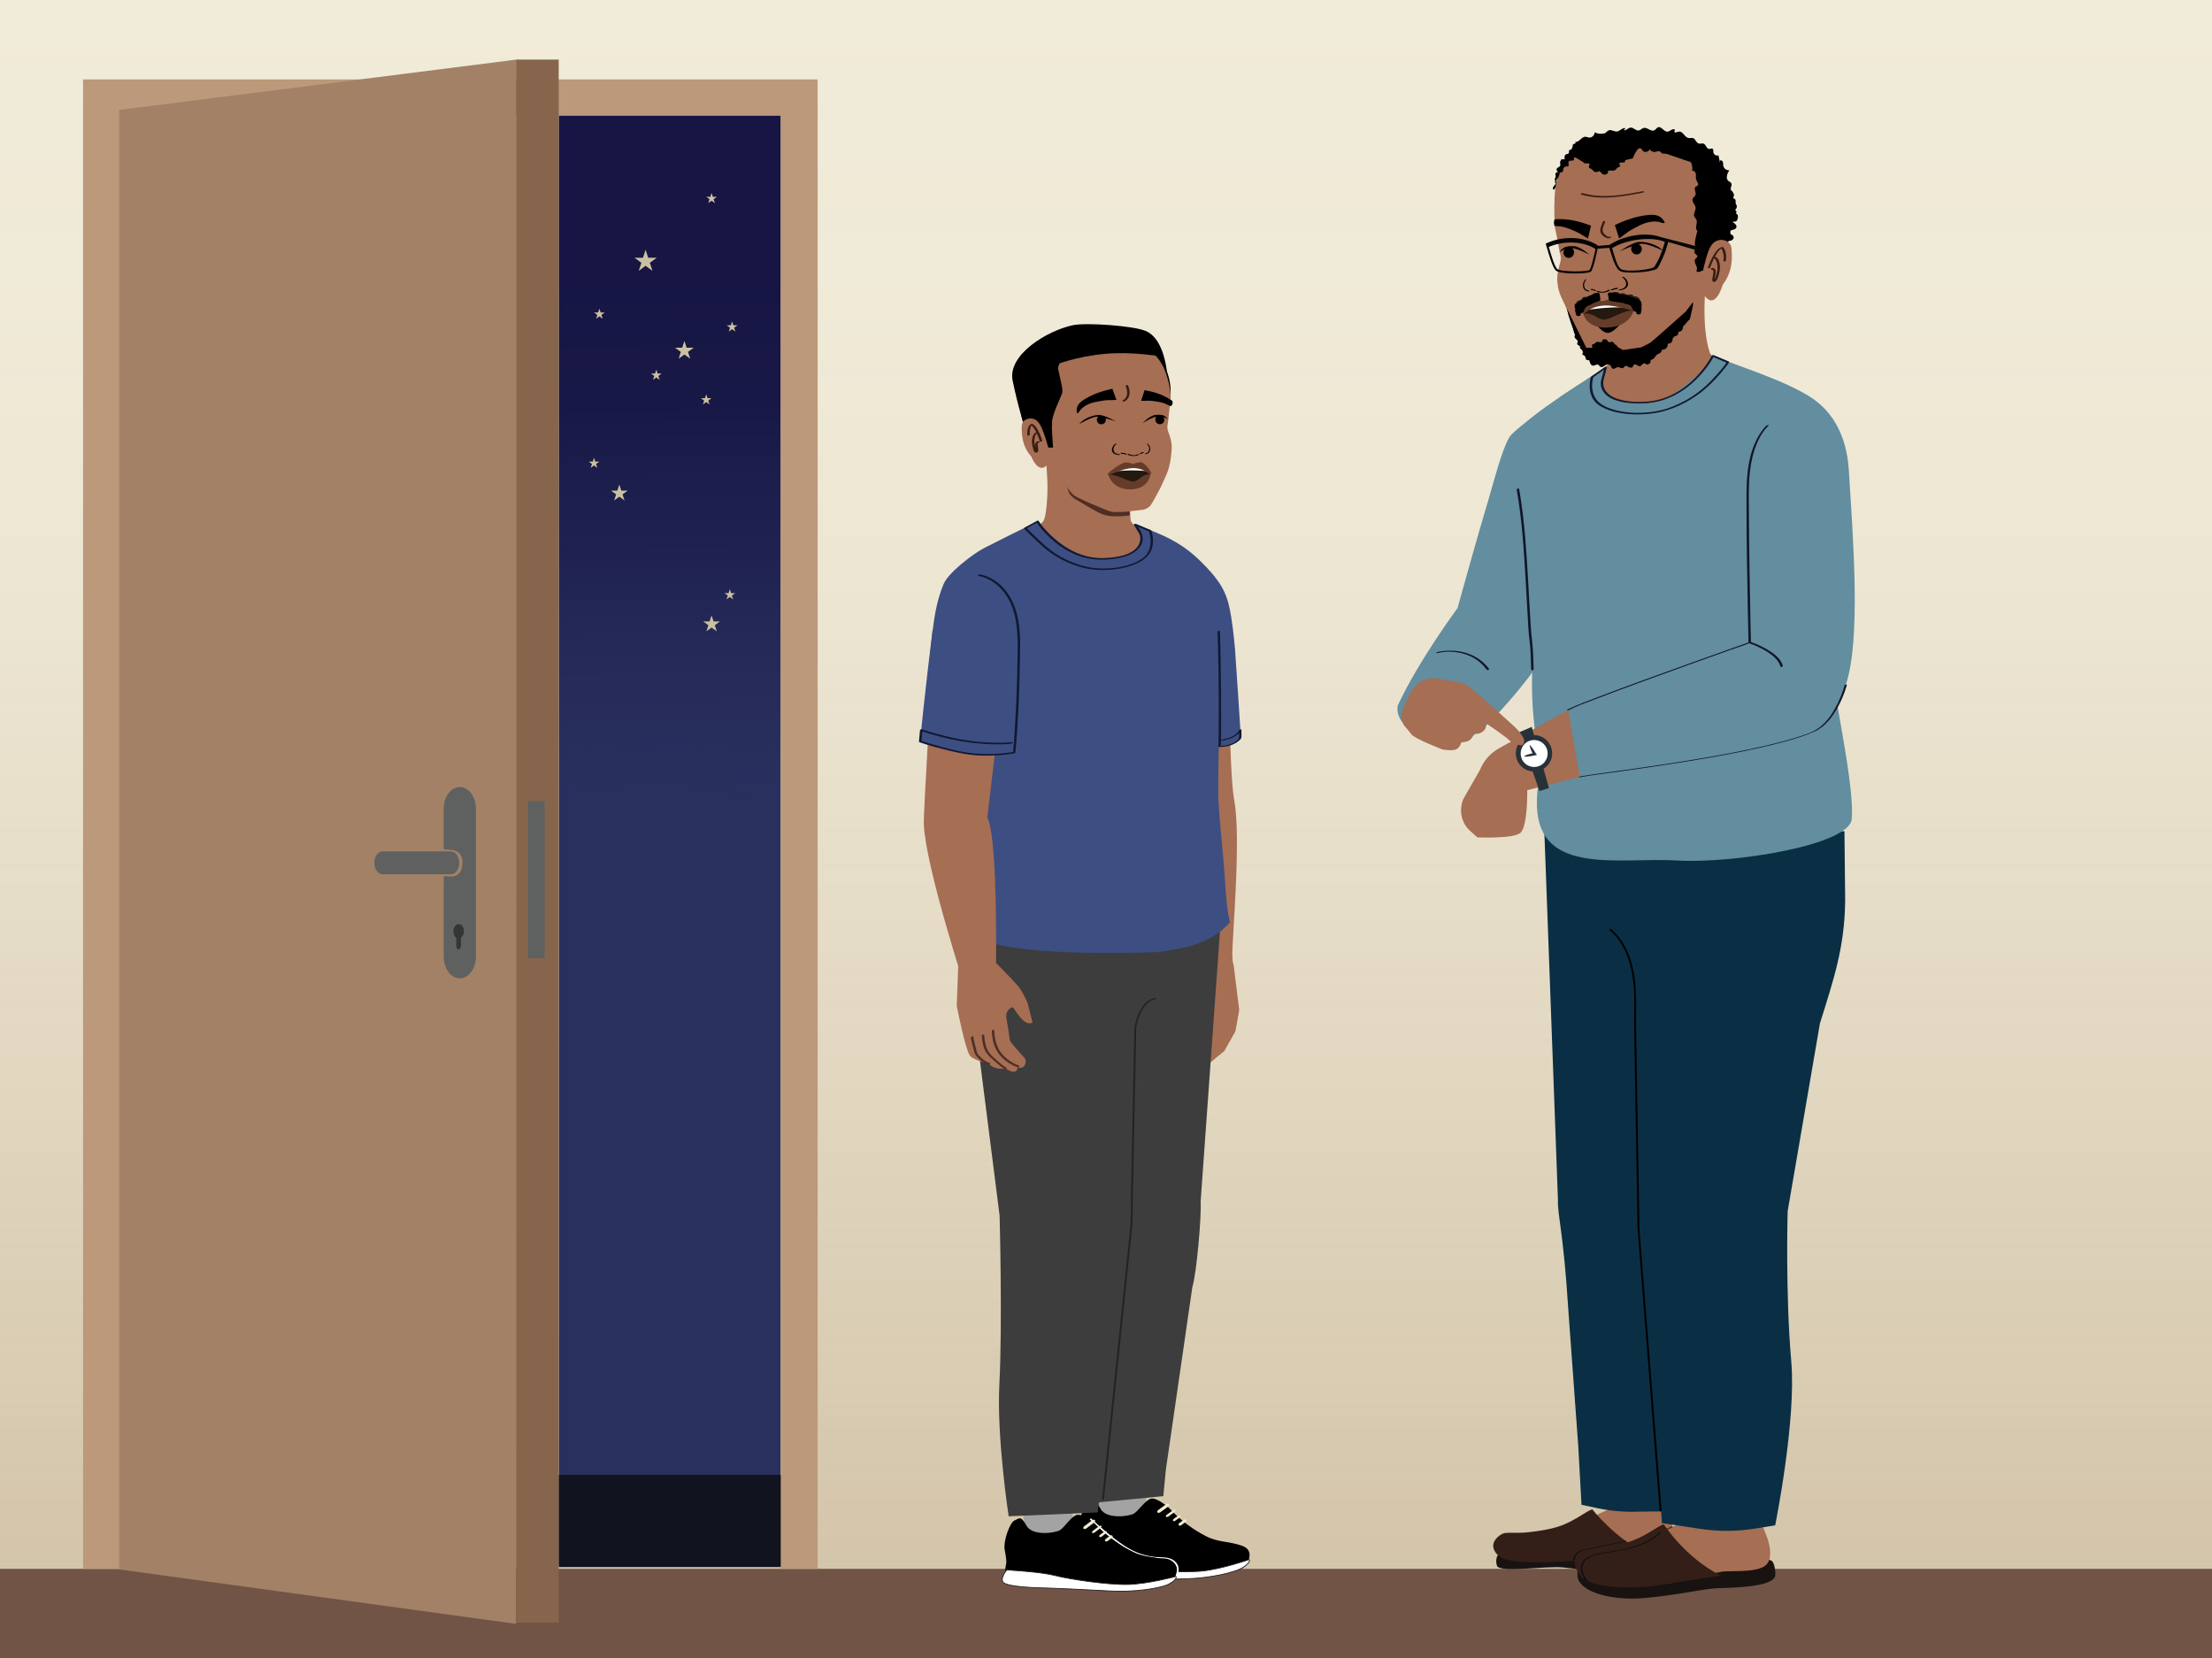 <?xml version="1.0" encoding="UTF-8"?>
<svg id="Layer_1" data-name="Layer 1" xmlns="http://www.w3.org/2000/svg" xmlns:xlink="http://www.w3.org/1999/xlink" viewBox="0 0 1334 1000">
  <rect x="0" y="0" width="1334" height="1000" fill="#808080" stroke="none"/>
  <defs>
    <style>
      .cls-1 {
        fill: #131429;
      }

      .cls-2 {
        fill: #040404;
      }

      .cls-3 {
        fill: none;
        stroke: #4f2e25;
        stroke-width: .75px;
      }

      .cls-3, .cls-4 {
        stroke-miterlimit: 10;
      }

      .cls-5 {
        fill: #101931;
      }

      .cls-6 {
        fill: #010101;
      }

      .cls-7 {
        fill: #5f6161;
      }

      .cls-8 {
        fill: #222323;
      }

      .cls-9 {
        fill: url(#linear-gradient-2);
      }

      .cls-10 {
        fill: #653c29;
      }

      .cls-11 {
        fill: #231f20;
      }

      .cls-12 {
        fill: #c9c1a1;
      }

      .cls-13 {
        fill: #273238;
      }

      .cls-14 {
        fill: #715446;
      }

      .cls-15 {
        fill: #100f0e;
      }

      .cls-16 {
        fill: #f1eef7;
      }

      .cls-17 {
        fill: #3d4e83;
      }

      .cls-18 {
        fill: #181311;
      }

      .cls-19 {
        fill: #a66e53;
      }

      .cls-20 {
        fill: #0a2f44;
      }

      .cls-21 {
        fill: url(#linear-gradient);
        opacity: .5;
      }

      .cls-22 {
        fill: #3d3d3d;
      }

      .cls-23, .cls-4 {
        fill: #fff;
      }

      .cls-24 {
        fill: #a3a3a3;
      }

      .cls-25 {
        fill: #f2ebd1;
      }

      .cls-26 {
        fill: #24180f;
      }

      .cls-27 {
        fill: #628e9f;
      }

      .cls-28 {
        fill: #bb997a;
      }

      .cls-29 {
        fill: #825639;
      }

      .cls-30 {
        fill: #343535;
      }

      .cls-31 {
        fill: #381c13;
      }

      .cls-4 {
        stroke: #231f20;
        stroke-width: .47px;
      }

      .cls-32 {
        fill: #a38166;
      }

      .cls-33 {
        fill: #29305e;
      }

      .cls-34 {
        fill: #87654d;
      }

      .cls-35 {
        fill: #331f17;
      }

      .cls-36 {
        fill: #4f2e25;
      }

      .cls-37 {
        fill: #11131f;
      }
    </style>
    <linearGradient id="linear-gradient" x1="2078.25" y1="-1031.26" x2="3137.68" y2="-1031.26" gradientTransform="translate(-362.4 -2087.14) rotate(90)" gradientUnits="userSpaceOnUse">
      <stop offset="0" stop-color="#f0ebe0"/>
      <stop offset=".18" stop-color="#eee8dd" stop-opacity=".99"/>
      <stop offset=".33" stop-color="#e8e1d4" stop-opacity=".97"/>
      <stop offset=".46" stop-color="#ded4c5" stop-opacity=".93"/>
      <stop offset=".59" stop-color="#d0c2b0" stop-opacity=".88"/>
      <stop offset=".72" stop-color="#bdab95" stop-opacity=".82"/>
      <stop offset=".84" stop-color="#a78e73" stop-opacity=".73"/>
      <stop offset=".96" stop-color="#8d6d4d" stop-opacity=".64"/>
      <stop offset="1" stop-color="#83603d" stop-opacity=".6"/>
    </linearGradient>
    <linearGradient id="linear-gradient-2" x1="-400.36" y1="497.92" x2="-397.77" y2="169.05" gradientTransform="translate(804.25 973.26) scale(1 -1)" gradientUnits="userSpaceOnUse">
      <stop offset="0" stop-color="#29305e" stop-opacity="0"/>
      <stop offset=".24" stop-color="#212554" stop-opacity=".38"/>
      <stop offset=".51" stop-color="#1b1c4b" stop-opacity=".72"/>
      <stop offset=".77" stop-color="#171645" stop-opacity=".93"/>
      <stop offset="1" stop-color="#161544"/>
    </linearGradient>
  </defs>
  <polyline class="cls-25" points="-34.67 1032.13 -34.67 -24.34 1372.37 -24.34 1372.37 1032.13"/>
  <polyline class="cls-21" points="-34.67 1047.04 1372.37 1047.04 1372.37 -12.39 -34.67 -12.39"/>
  <polyline class="cls-14" points="1370.08 1070.05 -28.68 1070.05 -28.68 946.18 1370.08 946.18"/>
  <rect class="cls-33" x="337.05" y="69.65" width="133.8" height="874.13" transform="translate(807.89 1013.42) rotate(-180)"/>
  <rect class="cls-9" x="337.08" y="69.71" width="133.8" height="833.84" transform="translate(807.95 973.26) rotate(-180)"/>
  <rect class="cls-28" x="50.09" y="65.01" width="27.47" height="881.25"/>
  <rect class="cls-28" x="50.09" y="47.9" width="443.01" height="21.81"/>
  <rect class="cls-28" x="470.74" y="65.01" width="22.36" height="881.25"/>
  <polygon class="cls-32" points="311.18 35.97 71.88 66.31 71.88 946.54 311.18 979.38 311.18 35.97"/>
  <rect class="cls-34" x="311.18" y="35.94" width="25.77" height="942.65"/>
  <g>
    <path class="cls-7" d="M272.02,513.5h-41.33c-2.73,0-4.95,3.09-4.95,6.89h0c0,3.81,2.22,6.89,4.95,6.89h41.33c2.73,0,4.95-3.09,4.95-6.89h0c0-3.81-2.22-6.89-4.95-6.89Z"/>
    <path class="cls-7" d="M267.6,528.41c-.02,2.09-.01,4.18-.01,6.27,0,8.71,0,17.41,0,26.12v16.26c0,7.16,4.34,12.97,9.7,12.97h.02c5.36,0,9.7-5.81,9.7-12.97v-89.41c0-7.16-4.34-12.97-9.7-12.97h-.02c-5.36,0-9.7,5.81-9.7,12.97v24.73c0-.4,5.67.31,6.13.45,1.91.55,4,1.75,4.77,4.35.43,1.44.46,3.04.3,4.57-.14,1.34-.44,2.69-1.03,3.78-1.07,1.95-2.94,2.83-4.74,3.03-.3.03-.61.05-.91.06-1.5.03-3.01-.22-4.51-.2ZM273.36,561.69c-.04-2.42,1.4-4.43,3.21-4.48,1.81-.05,3.31,1.87,3.35,4.29.03,1.75-.72,3.35-1.91,4.08v5.07c0,1.09-.65,1.97-1.46,1.99-.82,0-1.49-.89-1.49-1.99v-5.07c-1.06-.78-1.71-2.27-1.7-3.89Z"/>
  </g>
  <rect class="cls-7" x="318.47" y="483.17" width="10.02" height="94.71" transform="translate(646.95 1061.06) rotate(-180)"/>
  <path class="cls-30" d="M275.05,565.58v5.07c0,1.1.67,1.99,1.49,1.99.81-.02,1.47-.9,1.46-1.99v-5.07c1.19-.73,1.93-2.33,1.91-4.08-.04-2.42-1.54-4.34-3.35-4.29-1.81.05-3.25,2.06-3.21,4.48-.01,1.62.64,3.11,1.7,3.89Z"/>
  <rect class="cls-37" x="337.05" y="889.51" width="133.8" height="55.6" transform="translate(807.89 1834.63) rotate(-180)"/>
  <polygon class="cls-12" points="412.75 205.59 411.41 209.7 407.09 209.7 410.59 212.24 409.25 216.35 412.75 213.81 416.24 216.35 414.91 212.24 418.4 209.7 414.08 209.7 412.75 205.59"/>
  <polygon class="cls-12" points="395.81 222.93 395.05 225.28 392.58 225.28 394.58 226.73 393.81 229.08 395.81 227.63 397.81 229.08 397.05 226.73 399.04 225.28 396.57 225.28 395.81 222.93"/>
  <polygon class="cls-12" points="440.15 355.36 439.39 357.71 436.92 357.71 438.91 359.16 438.15 361.51 440.15 360.05 442.15 361.51 441.38 359.16 443.38 357.71 440.91 357.71 440.15 355.36"/>
  <polygon class="cls-12" points="361.47 186.13 360.71 188.47 358.24 188.47 360.24 189.93 359.47 192.27 361.47 190.82 363.47 192.27 362.71 189.93 364.7 188.47 362.23 188.47 361.47 186.13"/>
  <polygon class="cls-12" points="429.14 116.36 428.37 118.71 425.91 118.71 427.9 120.16 427.14 122.51 429.14 121.06 431.14 122.51 430.37 120.16 432.37 118.71 429.9 118.71 429.14 116.36"/>
  <polygon class="cls-12" points="358.24 276.04 357.48 278.39 355.01 278.39 357 279.84 356.24 282.19 358.24 280.74 360.24 282.19 359.47 279.84 361.47 278.39 359 278.39 358.24 276.04"/>
  <polygon class="cls-12" points="373.5 292.22 372.3 295.89 368.44 295.89 371.57 298.16 370.37 301.83 373.5 299.56 376.62 301.83 375.43 298.16 378.55 295.89 374.69 295.89 373.5 292.22"/>
  <polygon class="cls-12" points="429.14 371.14 427.94 374.81 424.08 374.81 427.21 377.08 426.01 380.75 429.14 378.48 432.26 380.75 431.07 377.08 434.19 374.81 430.33 374.81 429.14 371.14"/>
  <polygon class="cls-12" points="425.91 237.79 425.14 240.14 422.67 240.14 424.67 241.59 423.91 243.94 425.91 242.49 427.9 243.94 427.14 241.59 429.14 240.14 426.67 240.14 425.91 237.79"/>
  <polygon class="cls-12" points="441.5 193.85 440.74 196.2 438.27 196.2 440.27 197.65 439.5 200 441.5 198.55 443.5 200 442.74 197.65 444.74 196.2 442.27 196.2 441.5 193.85"/>
  <polygon class="cls-12" points="389.34 150.61 387.77 155.47 382.65 155.47 386.79 158.48 385.21 163.34 389.34 160.33 393.48 163.34 391.9 158.48 396.04 155.47 390.92 155.47 389.34 150.61"/>
  <path class="cls-27" d="M895.84,309.61s9.67-40.86,15.31-47.1c5.64-6.24,24.29-18.73,24.29-18.73l-3.63,62.08-35.96,3.76Z"/>
  <path class="cls-27" d="M970.69,277.44c-18.69,43.17-21.97,99.06-51.49,134.43-4.46,5.96-23.55,28.38-30.32,31.43-11.97,4.62-18.97,8.3-31.6,1.69-11.14-5.8-15.63-13.45-14.29-19.53,12.37-26.79,36.04-58.75,36.04-58.75,0,0,15.09-55.09,24.86-85.7"/>
  <path class="cls-27" d="M893.42,374.25c-4.38,14.97-4,18.01-4,18.01l48.24,12.98,23.02-72.58-3.22-93.65-1.82-9.19s-30.93,18.97-40.35,29.69"/>
  <path class="cls-18" d="M903.87,937.09s-2.52,2.62-1.13,7.19c1.38,4.57,30.2-.04,40.15,1.11,9.96,1.15,49.78,5.75,59.56,3.54,9.79-2.21.76-13.61.76-13.61l-99.34,1.76Z"/>
  <path class="cls-19" d="M1008.77,910.59c-1.39,4.35.16,14.14,1.35,19.03,1.37,5.64-1.39,9.87-8.19,12.2-5.72,1.96-8.63,1.82-14.81,1.48-8.07-.44-16.67-1.85-24.74-2.29-6.92-.38-28.65-2.21-35.45-1.15-10.59,1.64-17.09.19-21.75-1.36-1.29-.43-2.1-.37-2.69-1.27-1.54-2.34-1.32-4.91,2.18-6.86,4.41-2.45,9.63,1.01,13.75-1.88.73-.52,1.41-1.09,2.26-1.46,1.65-.72,3.63-.53,5.5-.5,9.31.16,8.65-3.52,20.87-6.28,3.59-.81,26.79-11.67,30.12-13.04"/>
  <path class="cls-18" d="M1068.65,941.46s1.94,1.78,2.04,8.1c.13,8.46-29.95,7.89-37.29,8.46-7.33.57-30.72,5.59-47.22,6.08-16.5.48-34.79-4.48-34.85-14.11-.03-5.22.4-7.24,3.94-8.52,3.54-1.29,102.67-5.1,102.67-5.1l10.71,5.1Z"/>
  <path class="cls-19" d="M1058.44,905.29c-.5,5.29,3.19,10.98,7.1,21.54,1.98,5.33,3.94,14.46-1.56,17.87-6.55,4.05-21.58,2.33-25.9,3.28-9.1,1.99-16.75,2.23-25.49,4.9-8.86,2.71-.06,1.52-9.78,2.05-1.34.07-10.21,2.01-11.37,1.43-.78-.39-2.89.08-3.67-.31-2.76-1.37-6.25.41-9.41,0-1.39-.18-2.65-.79-3.94-1.27-3.41-1.27-7.15-1.7-10.77-2.45-3.62-.75-7.29-1.92-9.79-4.28-2.5-2.36-3.43-6.19-1.24-8.78,3.3-3.9,7.52-1.58,11.97-1.92,4.43-.34,6.11-1.01,10.04-2.69,10.03-4.3,11.58-5.17,20.04-8.53,6.56-2.61,24.77-8.92,34.04-14.88l-1.52-8.53"/>
  <g>
    <path class="cls-36" d="M986.35,955c-.83-.23-1.24-1.08-1.36-1.87s.08-1.59.52-2.27c.46-.71,1.14-1.27,1.85-1.74.8-.53,1.67-.95,2.55-1.34s1.86-.76,2.79-1.14c.19-.08.32-.25.26-.46-.05-.18-.27-.34-.46-.26-1.86.77-3.79,1.43-5.49,2.54s-3.03,2.65-2.76,4.71c.15,1.11.76,2.24,1.91,2.56.47.13.67-.6.2-.72h0Z"/>
    <path class="cls-36" d="M976.96,954.99c-2.08-.02-1.95-3.09-1.67-4.5.08-.4.2-.86.35-1.19.27-.59.75-1.1,1.23-1.52,1.19-1.04,2.68-1.56,4.14-2.07.86-.3,1.68-.71,2.53-1.04s1.71-.64,2.61-.6c.48.02.48-.73,0-.75-1.76-.07-3.4.92-4.99,1.54-.81.31-1.64.56-2.43.91s-1.51.76-2.16,1.29c-.59.47-1.18,1.08-1.53,1.76-.21.42-.35.88-.45,1.34-.24,1.1-.31,2.3-.04,3.4.29,1.2,1.1,2.16,2.4,2.18.48,0,.48-.74,0-.75h0Z"/>
    <path class="cls-36" d="M970.43,952.83c-1.14-.4-1.72-1.65-1.9-2.77s.1-2.2.69-3.14c1.26-1.99,3.59-3.19,5.71-4.03.62-.25,1.26-.47,1.9-.67.75-.23,1.5-.51,2.28-.65.47-.09.27-.81-.2-.72-.75.14-1.48.4-2.21.63-.61.19-1.22.4-1.82.63-1.25.49-2.48,1.07-3.6,1.81-2.09,1.39-3.86,3.51-3.5,6.17.2,1.47.99,2.95,2.45,3.46.46.16.65-.56.2-.72h0Z"/>
    <path class="cls-36" d="M963.88,951.57c-1.44-.64-2.54-1.91-3.02-3.41-.41-1.29-.41-2.73.4-3.85.75-1.04,1.91-1.76,3.02-2.35,1.23-.65,2.54-1.17,3.85-1.62.66-.23,1.32-.43,1.98-.65.8-.27,1.69-.76,2.55-.68.48.04.48-.71,0-.75-.84-.07-1.69.33-2.45.6-.64.23-1.29.42-1.94.64-1.42.48-2.83,1.02-4.16,1.71-1.26.65-2.52,1.44-3.39,2.57-.92,1.2-1.06,2.71-.71,4.15.44,1.85,1.73,3.52,3.48,4.29.44.19.82-.45.38-.65h0Z"/>
  </g>
  <path class="cls-3" d="M1008.57,920.78s-33.31,15.57-44,16.56l-4.44-.31s-4.69-.7-6.48.34c0,0-1.74.8-1.74,2.94"/>
  <path class="cls-19" d="M1029.25,165.58s-4.07,30.26,2.03,47.52c.98,2.77,15.24,9.68,15.24,9.68l-3.92,4.52c-3.39,3.9-9.98,7.17-14.74,9.19-23.67,10.05-57.25,12.91-68.31-1.58l5.89-9.91s3.99-3.59,4.68-6.98c.7-3.39-3.58-29.8-3.58-29.8"/>
  <path class="cls-29" d="M1031.03,177.8c0,.06,0,.12,0,.18.02-.08.03-.14,0-.18Z"/>
  <path class="cls-19" d="M989.19,215.05l-20.46-.24-10.28-2.05c-1.04.05-5.82-10.32-6.56-11.63-2.3-4.07-5.3-9.4-6.77-13.85-1.57-4.77-4.71-8.85-5.59-14.61-.64-4.22-.74-7.18,1.35-14.14.53-1.77.5-3.52.02-5.39-1.02-3.94-1.48-8.57-2.73-13.86-.1-.42-.64-2.42-.49-2.88,0,0-1.53-23.16,2.27-31.19,3.8-8.03,9.68-11.83,15.47-13.48,5.79-1.66,22.72-4.09,22.72-4.09h24s20.48,9.45,20.48,9.45l10.92,24.28-.71,28.54-2.36,25.54"/>
  <path d="M1026.02,147.97c-.06,2.21-2.53,13.26-2.72,15.41l11.39-.51c3.24-7.64,7.14-16.63,8.39-18.68,1.96-3.21-4.27-18.74-4.3-24.52v-1.25c-.01-5.54-5.53-14.2-14.76-23.17-15.88-15.43-15.12-15.63-38.96-13.33-1.64.16-3.28.38-4.86.65-14.96,2.6-27.5,2.68-36.76,15.49-6.68,9.24-1.74-2.28-1,4.01.1-12.46-2.02-2.14-.77-3.63,7.33-8.75,11.28.3,14.95-.34,3.21-.56,5.65.25,6.13.42,3.67.73,7.17.17,11.01-.49,2.86-.5,10.08-2.32,10.69-2.47,1.9-1.39.04-8.85,3.59-9.46,8.25-1.43,19.65,1.93,23.69,3.69,4.78,2.08,16.2,6.56,14.94,19.27"/>
  <path d="M960.6,210.01c.14-.02.27-.08.38-.15,2.13-1.5,2.28-2.32,3.33-2.6.25-.06.37-.16,1.13-.29,3.05-.52,4.91-.89,13.28,4.09.17.1,10.9-1.57,11.11-1.59l5.48-2.78c.91-.6,21.25-18.72,21.25-18.72.3-.59,3.95-4.87,4.08-5.43.06-.03.13-.07.19-.1.02,0,.08-.03.13-.06.01.04.02.08.03.11.04.24.05.49.04.73-.02,1.05-.2,2.09-.49,3.1-.44,1.56-.68,3.14-1.05,4.7-.13.55-.29,1.1-.47,1.63-2.33,1.54-16.9,20.98-25.39,25.49-.56.16-2.3.71-6.98,1.23-8.8.99-17.31,1.22-26.06-1.06-2.28-.59-4.15-2.16-5.12-4.23-2.76-5.92-8.86-19.1-10.52-28.01,2.55,5.12,7.93,16.1,11.64,23.57.11.23,3.47.32,3.75.39"/>
  <path class="cls-19" d="M1028.02,178.39c6.6,8.94,10.86-6.61,10.86-6.61,6.13-7.98,5.8-16.2,5.35-21.82-.45-5.62-6.64-5.29-6.64-5.29-5.24.78-7.47,3.69-11.17,21.6"/>
  <path d="M959.81,92.99c8.55-.34,30.85-6.77,42.43-7.77,4.8-.41,21.02,11.1,23.15,13.76,4.89,6.09-5.76,20.58,2.89,40.16,2.86,6.47,6.4-5.05,9.92-.86,3.52,4.2,4.87,5.9,4.87,5.9,2.09-18.98,2.04-18.32-2.57-36.91-4.59-18.54-25.1-26.23-34.98-27.57-9.88-1.34-41.38,2.5-49.83,6.67"/>
  <path d="M985.23,147.27c1.28-.74,2.83-.22,3.72.5.21.17.77.65,1.06,1.5.37,1.08-.01,2.35-.67,3.14-.88,1.05-2.4,1.29-3.6.8-1.63-.67-2.24-2.57-1.9-3.99.06-.26.36-1.35,1.39-1.95"/>
  <path d="M947.54,149.22c-1.34-.62-2.84.04-3.66.83-.19.19-.71.72-.93,1.59-.27,1.11.22,2.34.94,3.06.97.97,2.51,1.07,3.66.47,1.56-.82,2-2.76,1.54-4.14-.09-.25-.48-1.32-1.56-1.82"/>
  <path d="M958.64,153.69s-5.5-5.03-9.37-5.21c-5.65-.26-7.03,1.07-8.91,3.73,0,0,3.56-2.86,7.53-2.56,3.8.28,10.74,4.04,10.74,4.04Z"/>
  <path d="M976.83,151.5s7.66-5.33,11.52-5.6c5.64-.4,12.51,2.63,14.45,5.25,0,0-9.09-4.5-13.05-4.11-3.79.37-12.92,4.46-12.92,4.46Z"/>
  <path d="M973.87,135.74c.42,1.28.84,2.55,1.26,3.84.32.97.99,3.22,1.31,4.19,2.8-1.83,5.17-3.96,7.04-4.96,3.71-1.99,7.42-4.29,11.61-4.97,2-.33,3.84-.38,5.75.08.6.15,2.4,1.05,3.04.46.26-.24-.76-1.65-.86-1.79-2.07-2.83-5.19-3.27-8.72-2.95-7.21.65-13.9,3.02-20.43,6.11"/>
  <path d="M937.89,132.18s2.38-.02,2.4-.02c6.68-.09,12.99,1.57,19.2,3.97-.31,1.31-.62,2.62-.93,3.93-.24,1-.6,2.81-.85,3.81-2.7-1.52-4.96-3.11-6.74-3.91-3.54-1.59-7.26-3.3-11.16-3.55-.31-.02-1.98-.1-2.28-.1-.77-2.09-.24-3.96.36-4.12Z"/>
  <path d="M977.12,195.55l-14.52-.1s3.67,5.47,7.2,5.31c2.21-.1,5.07-2.62,7.31-5.21Z"/>
  <g>
    <path class="cls-6" d="M963.98,175.55c1.69.81,4.2.49,5.81-.64.36-.25,1.6-.08,1.1.27-2.13,1.49-5.74,1.78-7.92.74-.22-.1-.19-.27.07-.37.27-.11.71-.11.94,0"/>
    <path class="cls-6" d="M971.58,174.67c1.09-.59,2.32-.93,3.55-1.08.18-.02.42.04.56.15.11.09.14.22,0,.3-.56.36-1.28.53-1.95.55-.21,0-.49-.04-.62-.22-.12-.17.08-.29.25-.29.55-.01,1.11-.15,1.57-.45.19.15.38.3.56.46-1.11.14-2.21.45-3.18.98-.19.1-.48.06-.66-.04-.14-.07-.29-.25-.09-.36"/>
    <path class="cls-6" d="M976.52,174.6c1.45-.1,3.13-.83,3.79-1.98,1-1.74-.12-4.31-1.98-5.31-.2-.11-.1-.27.09-.32.26-.07.57.02.78.13,1.62.87,2.74,2.96,2.58,4.56-.16,1.49-1.5,2.59-3.22,3.09-.51.15-1.06.26-1.6.3-.22.01-.62-.03-.73-.21-.12-.17.08-.26.29-.27"/>
    <path class="cls-6" d="M961.28,174.91c.07-.17-.08-.28-.2-.27-.39.03-.8-.07-1.14-.33-.12.17-.24.33-.36.5.79.05,1.59.28,2.31.73.14.09.34.02.46-.1.09-.08.18-.28.04-.37"/>
    <path class="cls-6" d="M962.39,175.08c-.81-.5-1.7-.74-2.59-.8-.13,0-.29.07-.38.2-.07.1-.08.23.02.3"/>
    <path class="cls-6" d="M958.28,175.25c-.95,0-2.09-.59-2.6-1.69-.78-1.66-.21-3.69.92-4.82.12-.12.05-.27-.08-.31-.17-.05-.37.06-.5.19-.99.99-1.58,2.54-1.36,4.12.21,1.47,1.16,2.47,2.31,2.85.34.11.7.18,1.06.18.14,0,.4-.08.46-.26.06-.18-.07-.25-.21-.25"/>
  </g>
  <path d="M955.35,96.66c.61-.54,1.57-.74,2.47-.92l.97-.34c2.88-.11,5.77-.13,8.65-.06.72.02,1.48.04,2.11.3.07.03.13.06.2.09,2.13-.13,4.27-.24,6.4-.29l.98.24c.91.1,1.89.23,2.52.66.64.43.67,1.28-.16,1.57-.87.3-2.17-.13-2.76.38-.65.56.64,1.34.26,2-.24.41-1,.56-1.5.87-.59.36-.78.93-1.33,1.32-.56.4-1.5.54-2.25.36-.81.08-1.9-.21-2.14.35-.06.15-.02.31,0,.47.05.61-.44,1.24-1.19,1.51-.75.27-1.69.16-2.28-.26-.57-.41-.8-1.05-1.41-1.43-.19-.12-.42-.21-.64-.3-.2.19-.45.35-.74.46-.74.27-1.69.16-2.28-.26-.57-.41-.8-1.05-1.41-1.43-.51-.32-1.29-.44-1.55-.9-.42-.73.82-1.71.13-2.31-.62-.55-1.9.03-2.78-.26-.85-.28-.87-1.25-.26-1.79Z"/>
  <path d="M977.33,212.34c-.52.39-1.32.5-2.06.58l-.8.21c-2.33-.1-4.66-.27-6.98-.51-.58-.06-1.19-.13-1.69-.38-.05-.03-.1-.06-.15-.09-1.73-.03-3.46-.08-5.19-.18l-.78-.25c-.73-.14-1.51-.3-1.99-.69-.49-.39-.46-1.08.23-1.25.72-.18,1.75.25,2.25-.13.56-.41-.43-1.12-.08-1.63.22-.32.85-.39,1.27-.6.5-.25.69-.7,1.16-.98.48-.28,1.24-.34,1.84-.14.66-.02,1.52.3,1.75-.14.06-.12.04-.25.04-.38,0-.5.44-.97,1.06-1.14.62-.17,1.38-.02,1.83.36.44.37.57.9,1.04,1.24.15.11.33.2.5.28.17-.14.38-.26.63-.32.62-.17,1.38-.02,1.83.36.44.37.57.9,1.04,1.24.39.29,1.01.44,1.2.83.29.62-.77,1.32-.26,1.86.47.48,1.53.1,2.23.39.67.28.62,1.07.09,1.46Z"/>
  <path d="M1041.99,145.38c.87-.05,1.79-.12,2.54-.57s1.26-1.43.89-2.23c-.58-1.26-2.9-1.46-2.77-2.83,1.13-1.36,3.84-.86,4.48-2.51.51-1.33-.93-2.55-2.16-3.26.85-.83.61-.08,1.75-.39,1.15-.3,1.77-3.1,1.11-4.09-.75-1.12-1.15-.21-.73-1.48.92-.3-1.11-1.06-.42-1.73s1.04-1.8.52-2.61c-.62-.97-.52-1.71-.51-2.87,0-.99-1.93-1.14-1.35-1.94,1.06-1.46-.4-3.38-1.75-4.57.78-.54-.18-.69.31-1.5s.57-1.95-.07-2.65c-.39-.43-.97-.62-1.43-.98-1.88-1.47-.78-4.45.45-6.49-1.66.17-3.34-1.12-3.6-2.76-.12-.78.03-1.6-.26-2.33-.29-.73-1.36-1.22-1.85-.61"/>
  <path d="M1037.86,100.79c-.25-1.05-1.26-6.05-1.51-7.1-1.32.53-3-.53-3.09-1.95-.04-.71.18-1.59-.4-2-.6-.42-1.39.14-2.12.11-1.62-.06-1.86-2.68-3.39-3.23-.95-.34-2.04.28-3.01-.02-1.46-.46-1.72-2.64-3.13-3.24-.98-.41-2.12.11-3.15-.16-2.22-.59-3.01-3.85-5.31-3.85-.84,0-1.62.58-2.45.51-1.5-.12.72-1.71-.77-1.91-1.37-.18-2.45,1.28-3.82,1.44-2.23.26-3.76-3.46-5.84-2.59-.89.37-1.37,1.4-2.25,1.81-2.05.96-4.2-1.98-6.4-1.44-1.1.27-1.88,1.38-3,1.54-1.75.24-3.11-1.91-4.87-1.76-1.4.12-2.42,1.68-3.82,1.61-.98-.05,1.42-1.16.45-1.29-1.66-.22-2.88,1.62-4.52,1.98-1.37.3-2.72-.48-4.09-.81-1.37-.33-4.35,2.37-4.38,3.78"/>
  <path d="M1015.22,87.83c8.18,3.14,11.55,6,15.62,13.76l-46.82-16.01c3.41-.74,6.8-1.21,10.1-1.1,8.76.29,12.91.21,21.1,3.34Z"/>
  <path d="M948.19,88.81c.23-.1.45-.21.66-.33,1.1-.61,1.95-2.27.94-3.01,2.26.9,3.86-3.01,6.29-2.99.7,0,1.35.35,2.04.47,1.79.29,3.64-1.36,3.54-3.18,1.77.96,3.92,1.19,5.85.61l16.51,5.2c-7.23,1.56-14.58,4.3-21.53,5.2-3.35.44-6.75.98-9.74,2.55-2.17,1.14-4.95,1.78-7.18,2.99.86-2.51,1.71-5.03,2.61-7.53Z"/>
  <path d="M948.3,195.87c.55,2.15.58,4.41,1.73,6.3-.8.26-.46,1.5.16,2.06.63.56,1.49,1.17,1.31,1.99-.06.29-.25.53-.31.82-.18.9.93,1.46,1.82,1.69-.6.47-.09,1.44.51,1.91.6.47,1.37,1.07,1.17,1.81-.1.36-.43.66-.42,1.03.02.78,1.3.78,1.73,1.44.25.38.14.88.25,1.32.22.91,1.5,1.34,2.22.75.18,1.59.86,3.64,2.46,3.56.99-.05,1.93-1,2.83-.6.56.25.81.92,1.32,1.25,1.74,1.11,3.89-2.53,5.63-1.41.93.6.9,2.24,1.95,2.59.99.33,1.88-.82,2.92-.94,1.13-.12,2.29,1.01,3.3.49.44-.23.68-.71,1.05-1.03.86-.74,1.73.38,2.8.71,1.93.6,2.1-.79,2.1-.79.57-1.35,1.32-1.25,2.6-.53.43.24.82.61,1.3.63,1.19.05,1.75-1.91,2.94-1.8.44.04.79.36,1.19.55,1.45.66,3.23-1.27,2.45-2.65,1.81.02,3.42-1.78,3.2-3.58,1.69.56,3.71-.85,3.78-2.62,1.98.54,4.08-1.81,3.31-3.71,1.39.52,3.11-.71,3.06-2.19-.02-.76-.35-1.72.28-2.15.42-.28.97-.09,1.47-.1,1.22-.01,2.14-1.52,1.61-2.61,1.96.49,3.79-2.25,2.58-3.87,1.55.34,2.94-1.81,2-3.08,2.12-.07,3.57-2.91,2.37-4.66l-24.55,25.22-6.33,2.89s-22.44,2.04-26.67.13c-4.24-1.91-13.14-20.79-13.14-20.79Z"/>
  <path d="M985.06,87.59l22.29-3.07,18.3,11.02,6.78,23.21-4.37,18.06h0l-2.19,26.98c-.63.07-1.26.13-1.9.2-.2.02-.41.04-.58-.07-.42-.26-.18-.89-.05-1.36.3-1.1-.32-2.22-.8-3.26-.48-1.04-.8-2.37-.05-3.24.4-.46,1.07-.75,1.14-1.35.09-.78-.88-1.19-1.4-1.78-.82-.92-.31-2.63.87-2.96,0,0-1.37-1.51-.87-4.5.5-2.98,1.39-6.17,1.39-6.17h0c-.18-.21-.36-.43-.48-.68-.93-1.81.73-4.1-.03-5.98-.34-.84-1.13-1.46-1.41-2.33-.52-1.66,1.04-3.34.87-5.07-.2-1.95-2.52-3.6-1.77-5.4.37-.88,1.38-1.38,1.7-2.28.55-1.57-1.21-3.63-.01-4.79.42-.4,1.08-.5,1.42-.97.69-.93-.46-2.08-.9-3.15-.46-1.11-.13-2.38-.26-3.57-.13-1.19-1.25-2.5-2.34-2.01.65-1.88-.48-7-2.46-6.78-.97.11-2.23.58-2.74-.26-.36-.6.04-1.42-.26-2.04-.77-1.61-3.52.78-4.93-.31-.38-.29-.55-.78-.88-1.14-.73-.81-2.02-.75-3.07-.45-1.05.3-2.12.78-3.19.57-1.07-.2-1.99-1.53-1.32-2.39-1.12.64-2.29,1.3-3.57,1.38-1.29.09-2.72-.59-3.07-1.83-.34,1.81-3.11,2.5-4.27,1.07-.46-.57-.77-1.42-1.5-1.51-.32-.04-.64.1-.93.26-1.29.69-3.03,4.63-3.73,5.91l.6-7.98Z"/>
  <path d="M952.02,92.9c.26.62-.58,1.12-1.25,1.19s-1.54.2-1.65.87c-.07.41.22.82.16,1.23-.21,1.25-2.63.19-3.29,1.27-.5.81.52,2.11-.21,2.73-.35.29-.86.18-1.31.21-.78.06-1.49.66-1.68,1.41-.14.57-.03,1.21-.35,1.7-.39.59-1.71.27-1.84.97-.71,3.59-2.08,2.97-2.11,4.83-.04,1.86-.06,3.98-1.47,5.19-1.3-1.12.1-2.26,1.14-3.63.31-.41-.67-.44-.42-.89.25-.46.27-1.1-.13-1.43-.2-.16.74-2.21.62-2.44-.33-.65-.33-1.61.25-2.05.73-.55,1.69.75,1.14.02s-1.21-1.68-.73-2.47c.42-.69,1.49-.74,1.92-1.42.49-.77-.13-1.8.08-2.69.28-1.18,1.77-1.52,2.98-1.63-.77-.9-.3-2.53.83-2.89.46-.14,1.01-.13,1.31-.51.45-.55-.02-1.55.52-2.01.45-.39,1.23-.03,1.72-.38.78-.56-.16-1.87.27-2.72.57-1.13,3.05-.68,2.93-1.94"/>
  <path class="cls-2" d="M1028.47,152.44l-.13-2.59-26.98-6.91h0c-9.67-3.46-23.07-.43-30.76,4.79l-6.88.55.06-.11c-8.19-5.66-21.53-6.17-31.61-1.22l.3,1.07h0c0,.07.08.22.14.44l.28.93c1.69,5.91,3.64,12.15,5.36,13.76,1.16,1.08,4.88,1.51,7.94,1.67,1.16.07,2.21.09,2.97.1.91,0,9.01.07,10.33-1.22,1.32-1.29,3.38-10.72,3.96-13.69l7.05-.53c.96,2.27,3.05,12.11,6.54,14.02,3.49,1.91,21.12.61,22.68-1.88,1.11-1.78,4.26-8.19,5.04-11.45l1.36-4.22,22.34,6.5ZM958.66,162.79c-1.45,1.24-17.56,1.29-19.57-.57-1.69-1.58-4.1-10.01-5.01-13.18v-.13c9.02-3.92,21.04-3.48,28.15,1.3-1.11,5.14-2.75,11.74-3.58,12.55v.03ZM997.63,160.95c-.98,1.58-16.36,3.38-19.96,1.41-2.51-1.36-4.15-8.55-5.43-12.66,7.52-4.96,23.17-7.46,31.79-3.83-1.4,5.15-3.63,11.23-6.39,15.07h0Z"/>
  <path class="cls-11" d="M988.72,180.12c-.57-.72-1.35-1.22-2.27-1.37-.3-.05-1.02.05-1.18-.03-.16-.08-.38-.62-.63-.8-.73-.51-1.64-.29-2.45-.23-.45.03-1.06.1-1.47-.07-.34-.14-.63-.43-.96-.6-.81-.42-1.71-.36-2.47.14-.18.12-.46.16-.16.23.41.09-.16-.23-.23-.3-.35-.3-.63-.58-1.07-.76-.84-.33-1.9-.38-2.76-.14-.34.09-.65.24-.98.36-.14.05-.33.08-.46.15-.39.2-.18-.32.28.24-.64-.79-2.7.09-1.99.97.99,1.22,2.7-.11,3.7-.21,1.05-.1,1.38.67,2.22,1.07s1.79.3,2.5-.27c.42-.33,0,.02-.06-.11.05.11.34.23.44.29.33.21.66.43,1.04.54.9.27,2.01.16,2.93.04.47-.06.35.09.65.45.25.31.59.49.97.58.98.24,1.73-.1,2.45.82.63.8,2.7-.08,1.99-.97h0Z"/>
  <path class="cls-11" d="M963.21,176.65c-.87-.18-1.71.02-2.43.53-.3.22-.57.48-.86.72-.12.1-.25.21-.39.28.11-.06.29-.03-.02-.03-.89,0-1.95.37-2.33,1.25-.04.07-.07.14-.11.21.58-.12.75-.19.51-.23-.07-.08-.47-.13-.58-.16-.44-.14-.88-.25-1.35-.19-.95.11-1.59.67-1.9,1.54-.03.09-.11.24-.13.34-.03.06-.06.11-.08.16.16-.07.19-.09.1-.08-.39-.05-.92.06-1.29.16-.68.19-1.92.82-1.72,1.74v.17c.42-.21.5-.27.25-.17-.22.04-.43.15-.63.25-.33.18-.7.47-.7.89,0,1.03,2.19.63,2.19-.22-.58.34-.71.45-.39.33l.12-.04c.23-.08.44-.16.64-.29.3-.19.57-.45.67-.8.04-.16.06-.35.05-.52-.02-.28.07-.12-.13-.06.25-.09.6-.04.87-.08.78-.12,1.58-.43,2.01-1.13.15-.25.22-.53.33-.8.12-.28.29-.34-.21-.14-.56.23-.22.17.1.27.77.24,1.59.35,2.36.01.37-.17.7-.43.93-.77.02-.03.23-.37.22-.4-.41.13-.51.19-.29.16.08,0,.17-.01.25-.02.75-.08,1.42-.34,2.02-.81.24-.19.46-.4.7-.6.07-.06.2-.12.25-.19.09-.14-.17.04-.32.01.52.11,1.16,0,1.54-.41.3-.33.25-.81-.24-.91h0Z"/>
  <path class="cls-20" d="M1112.35,501.31l.43,42.09c-.37,28.04-6.84,47.06-15.21,73.76l-19.48,113.36s-1.42,49.49,2.17,90.53c3.13,35.58-9.69,98.89-9.69,98.89l-12.04,1.96c-10.88,1.77-21.96,1.84-32.85.22l-23.39-3.5-15.76-210.41-12.32-128.92-19.9-77.88,158.05-.09Z"/>
  <path class="cls-20" d="M931.13,495.7l8.42,227.83c-.29,9.92,3.31,19.05,6.29,66.94l5.96,81.63,1.96,35.47,6.78,1.42c9.3,2.22,18.85,3.13,28.39,2.71l20.88-.23-10.71-408.99-67.96-6.79Z"/>
  <path class="cls-27" d="M1032.02,214.2l9.37,3.6c12.55,4.86,46.54,15.94,55.48,26.01,13.44,15.03-34.78,64.1-36.01,77.15-.63,6.33-4.13,53.28,3.01,89.43,4.7,24.04,7.94,48.34,9.72,72.77l-39.07,6.77c-19.09,3.31-38.56,3.92-57.79,1.81l-48.65-19.48c.06-25.12-5.4-37.55-3.93-70.54l-.99-102.46,6.63-48s9.93-9.35,10.97-11.79l27.75-18.4s-10.15,19.27,12.65,21.56c20.24,2.04,24.08-1.08,38.75-13.38,0,0,10.82-8,12.1-15.06Z"/>
  <path class="cls-27" d="M1108.08,310.76s-5.18,84.14-1.06,108.48c4.12,24.35,11.01,58.93,9.73,74.7-1.28,15.77-71.46,27.07-105.39,25.03-33.93-2.03-82.75,9.39-84.44-32.13-2.56-62.94,86.58-188.58,86.58-188.58l94.58,12.49Z"/>
  <path class="cls-1" d="M914.7,295.36c3.05,17.26,4.22,34.81,5.25,52.29.51,8.68.95,17.37,1.48,26.05.25,4.09.4,8.21.96,12.27.8,5.89.86,11.92,1.04,17.84.02.74,1.48.51,1.47-.12-.17-5.73-.31-11.51-.95-17.21-.36-3.22-.63-6.42-.84-9.67-1.15-17.68-1.82-35.4-3.35-53.05-.84-9.64-1.92-19.26-3.6-28.79-.11-.65-1.57-.28-1.45.39h0Z"/>
  <path d="M970.65,560.93c10.31,8.53,13.83,22.71,14.72,35.5.51,7.37,0,14.72.14,22.09.16,9.33.32,18.65.48,27.98.26,14.97.51,29.93.77,44.9.22,12.92.44,25.84.66,38.76.07,4.1-.04,8.24.28,12.33.56,7.14,1.12,14.27,1.68,21.41,1.04,13.26,2.08,26.51,3.12,39.77,1.2,15.28,2.4,30.56,3.6,45.84,1.04,13.21,2.08,26.42,3.11,39.64.55,7.05,1.11,14.1,1.66,21.14.03.32.05.64.08.96.04.52,1.15.25,1.1-.3-.39-4.99-.78-9.98-1.18-14.97-.95-12.12-1.9-24.25-2.86-36.37-1.19-15.16-2.38-30.32-3.57-45.48-1.11-14.17-2.23-28.34-3.34-42.51-.7-8.91-1.4-17.83-2.1-26.74l-.22-2.84c-.02-.23-.04-.46-.05-.68,0-.07-.02-.32,0-.09-.07-1.91-.07-3.83-.1-5.74-.2-11.52-.39-23.03-.59-34.55-.26-15.18-.52-30.35-.78-45.53-.19-11.19-.38-22.38-.57-33.56-.28-16.18,1.51-32.87-5.3-48.08-2.31-5.15-5.52-9.9-9.89-13.51-.39-.33-1.35.24-.85.65h0Z"/>
  <path class="cls-5" d="M1032.31,214.53c-1.64,3.28-3.88,6.33-6.19,9.15-5.1,6.21-11.41,11.54-18.75,14.89-4.58,2.09-9.51,3.35-14.53,3.69-5.35.37-11.07.12-16.26-1.35-4.49-1.27-9.26-4.05-9.7-9.16-.09-.99.02-1.98.27-2.94.63-2.44,1.3-4.87,1.95-7.31.16-.59-.98-.36-1.2-.2-2.04,1.46-4.08,2.92-6.12,4.38-.65.47-1.59.92-2.13,1.53-.57.65-.63,1.97-.75,2.78-.61,4.18.11,8.99,2.99,12.24,2.25,2.54,5.51,4.08,8.66,5.18,4.62,1.61,9.56,2.31,14.44,2.48,5.58.19,11.33-.2,16.77-1.51,9.96-2.4,19.67-7.69,27.33-14.46,4.01-3.54,7.71-7.64,11.05-11.82.9-1.13,1.94-2.32,2.57-3.63.07-.15.06-.36-.12-.44-3.01-1.28-6.02-2.55-9.03-3.83-.5-.21-1.8.49-1.13.77,3.01,1.28,6.02,2.55,9.03,3.83l-.12-.44c-.43.91-1.11,1.74-1.71,2.53-2.44,3.2-5.2,6.15-7.99,9.04-7.13,7.4-16.1,13.05-25.84,16.34-4.96,1.67-10.13,2.43-15.35,2.66s-10.4-.13-15.43-1.35c-3.59-.87-7.26-2.18-10.21-4.48-3.31-2.59-4.73-6.82-4.64-10.93.02-.98.12-1.96.29-2.93.09-.48.41-1.18.39-1.67-.02-.39.34-.01-.17.12.09-.02.19-.15.27-.2.5-.28.95-.68,1.42-1.01,2.16-1.54,4.31-3.08,6.47-4.62l-1.2-.2c-.65,2.42-1.3,4.84-1.94,7.27-.21.78-.32,1.57-.31,2.38.03,4.84,3.8,8.06,8.02,9.72,4.67,1.84,9.9,2.25,14.88,2.29,5.39.04,10.71-.67,15.81-2.45,8.19-2.86,15.37-8.08,21.17-14.47,3.2-3.53,6.27-7.48,8.42-11.76.34-.68-1.12-.6-1.37-.1Z"/>
  <path class="cls-31" d="M1031.36,161.33c1.15-3.12,2.45-6.28,4.38-9.01.48-.68,1-1.34,1.61-1.9.19-.18.4-.34.61-.5.05-.04.1-.07.15-.1-.08.05-.05.03,0,0,.08-.05.17-.09.25-.14.11-.06-.16.05.06-.03.21-.07-.16.04-.02,0,.1-.02-.14.02-.23.03l-.38-.09c.5.52.83,1.23,1.09,1.89.73,1.9.78,3.98.47,5.97-.07.47,1.37.21,1.44-.22.37-2.35.28-4.88-.85-7.01-.19-.35-.43-.87-.75-1.13-.24-.19-.58-.12-.86-.05-1.92.47-3.34,2.38-4.35,3.94-1.73,2.65-2.98,5.61-4.07,8.57-.14.38,1.28.21,1.44-.22h0Z"/>
  <path class="cls-31" d="M1032.27,162.63c3.01.05-1.69,7.58,1.56,7.39.81-.05,1.31-.76,1.65-1.41.57-1.1.92-2.33,1.22-3.52.42-1.66.64-3.1.52-4.79-.13-1.92-.6-4.37-2.5-5.32-.33-.16-.74-.13-1.04.09-.21.16-.42.56-.09.72,1.52.76,1.93,2.68,2.11,4.23.13,1.18.14,2.35-.1,3.5-.27,1.34-.6,2.69-1.1,3.97-.15.39-.32.78-.52,1.15-.05.08-.24.3-.26.39,0,.01-.08.09-.09.08.04.08.64-.12.63-.07.01-.06-.17-.45-.17-.56-.02-.35.04-.71.1-1.05.13-.8.32-1.59.44-2.4.24-1.55.12-3.39-1.87-3.42-.33,0-.8.09-.95.44-.12.31.11.58.43.58h0Z"/>
  <path class="cls-31" d="M970.8,142.78c-.86.3-1.79-.36-2.42-.89-.68-.57-1.41-1.26-1.72-2.12-.36-.97-.09-1.99.22-2.94.35-1.07.74-2.13,1.16-3.18.13-.32-.46-.37-.64-.35-.33.03-.69.19-.82.51-.47,1.21-.95,2.43-1.31,3.67-.32,1.13-.36,2.26.25,3.3.53.9,1.39,1.67,2.25,2.23.96.63,2.13.93,3.24.54.22-.08.71-.26.62-.59-.08-.3-.62-.27-.83-.2h0Z"/>
  <path class="cls-31" d="M990.63,115.35c-11.88,2.28-24.31,4.56-36.21,1.16-.52-.15-1.71.62-.87.86,12.26,3.5,25.06,1.15,37.3-1.2.9-.17.66-.99-.22-.82h0Z"/>
  <path class="cls-26" d="M966.91,183.39c4.93-.32,16.01,2.01,18.32,3.8,0,0-4.47,6.5-15.9,7.24-11.43.74-14.49-5.28-14.49-5.28,0,0,5.79-5.35,12.07-5.76Z"/>
  <path class="cls-23" d="M980.45,185.35s-6.29-.07-11.28.25c-4.99.32-11.21,1.2-11.21,1.2,0,0-1.03-3.47,8.02-4.05,9.05-.58,14.48,2.61,14.48,2.61Z"/>
  <path class="cls-10" d="M967.75,192.82c5.3-1.11,11.21-5.62,17.48-5.63,0,0-1.85,9.49-15.29,10.35-13.44.87-15.09-8.4-15.09-8.4,6.22-.79,7.5,3.25,12.91,3.68Z"/>
  <path class="cls-10" d="M960.89,181.07c2.81-.39,4.67.57,5.9.49,1.23-.08,2.95-1.27,5.78-1.24,2.66.03,14.26,5.82,13.07,6.75-1.2.93-10.18-3.3-18.67-2.75-8.5.55-11.23,5.53-12.54,4.76-1.31-.76,3.84-7.64,6.47-8.01Z"/>
  <path d="M969.73,177.65l.49,2.98c.08.46.43.81.89.89,3.14.52,15.09,2.48,17.95,2.52.07,0-.28,1.18-.22,1.17l.67-.03c1.07-.18.39-3.79-.61-4.21-3.05-1.29-5.8-2.21-7.5-2.65-2.12-.56-8.01-1.9-10.59-1.94-.68-.01-1.2.6-1.08,1.27Z"/>
  <path d="M951.64,184.01c-.83.79-1.71,1.71-1.75,2.86-.01.42.09.83.2,1.23.16.62.32,1.25.48,1.87.03.12.07.25.16.35.1.1.24.13.38.16.44.09.89.18,1.33.08s.84-.46.85-.91c0-.18-.06-.37,0-.55.13-.33.59-.31.94-.42.86-.26.99-1.39,1.34-2.21.47-1.12,1.55-1.88,2.68-2.32.57-.22,1.18-.38,1.69-.72s.94-.9.89-1.51"/>
  <path d="M964.76,177.72l.37,2.72c0,.46-.26.87-.63,1.01-2.55.99-10.9,4.24-13.28,4.7-.06.01-.11.01-.17.01l-.79-.02c-.91-.02-.78-2.3,0-2.87,2.39-1.73,3.91-2.76,5.27-3.45,1.7-.87,6.02-2.77,8.17-3.2.56-.11,1.07.41,1.05,1.09Z"/>
  <path d="M988.05,183.03c.89.73,1.84,1.57,1.96,2.71.04.41-.03.83-.1,1.24-.11.63-.22,1.27-.34,1.9-.02.13-.05.26-.13.36-.09.11-.23.15-.37.19-.43.13-.88.25-1.32.18s-.88-.4-.92-.84c-.02-.18.03-.38-.05-.54-.16-.32-.62-.26-.96-.34-.88-.19-1.1-1.3-1.5-2.1-.55-1.08-1.69-1.76-2.85-2.11-.59-.18-1.2-.29-1.74-.58-.54-.29-1-.83-1-1.44"/>
  <path class="cls-27" d="M1079.87,234.36s32.45,6.2,35.12,49.31c2.63,42.48,7.32,102.11-1.85,129.45-3.51,10.46-8.51,22.36-33.22,30.22-30.98,9.87-52.41,6.34-52.41,6.34l-13.07-36.87,50.36-27.59-.31-106.57s.27-38.95,15.38-44.3Z"/>
  <path class="cls-19" d="M886.57,501.1l4.44,3.94s21,.89,25.7-2.55c4.71-3.44,4.34-25.92,4.34-25.92l31.71-8.03-7.03-40.39-41.45,23.02c-5.37,2.89-9.56,7.59-11.72,13.13l-10.12,17.68c-2.73,6.91-1.11,14.42,4.13,19.11Z"/>
  <polygon class="cls-13" points="916.12 441.67 928.42 477.11 934.15 475.3 923.74 438.41 916.12 441.67"/>
  <path class="cls-13" d="M916.32,460.89c-3.63-4.85-2.63-11.73,2.22-15.35,4.84-3.62,11.7-2.64,15.33,2.19,3.64,4.84,2.67,11.72-2.17,15.36-4.84,3.64-11.72,2.67-15.36-2.17,0,0-.01-.02-.02-.03Z"/>
  <path class="cls-23" d="M920.33,447.93s.02-.01.03-.02c3.61-2.68,8.7-1.92,11.38,1.69,2.68,3.61,1.92,8.7-1.69,11.38-3.61,2.68-8.7,1.92-11.38-1.69-2.67-3.6-1.92-8.68,1.66-11.36Z"/>
  <path class="cls-13" d="M925.46,454.05h0l-.56,1.2c-1.24-1.75-2.06-3.75-2.42-5.87.18-.33,1.93,1.9,3.77,5.05l.66.88-1.12.24h0c-3.51.78-6.41,1.06-6.51.61-.09-.44,2.66-1.44,6.16-2.13Z"/>
  <path class="cls-19" d="M911.87,447.76c1.58.96,3.39,1.56,5.24,1.71.26.02.53.03.77-.06.21-.08.38-.24.54-.41,1.78-2.01.2-4.29-1.03-6.11-2.32-3.47-5.82-6.18-8.86-8.99-2.9-2.68-5.83-5.32-8.77-7.95-3.56-3.18-7.14-6.34-10.74-9.47-.01,0-.02-.02-.03-.03-1.76-1.69-3.79-3.07-6-4.11-1.58-.63-9.02-1.96-15.73-3.07-.9-.15-1.8-.27-2.71-.35-2.91.41-5.84.68-8.36,2.37-2.41,1.61-4.06,3.98-5.48,6.46-2.46,4.27-4.82,8.95-5.51,13.88-.28,2-.03,2.02.69,3.9l.97,2.18c1.57,1.68,3.04,3.44,4.42,5.28,1.86,2.56,18.71,9.05,18.71,9.05,0,0,5.04.91,7.76.07,2.71-.84,3.51-4.36,3.51-4.36,0,0,3.27-.17,4.92-1.26,1.64-1.09,3.18-4.37,3.18-4.37,0,0,1.74,1.39,4.74-.82,1.7-1.09,2.52-3.15,2.01-5.11,1.88,1.22,3.73,2.49,5.56,3.77,1.69,1.19,3.36,2.4,5,3.64.79.6,1.64,1.18,2.39,1.81.72.61,1.31,1.31,2.08,1.87.24.17.49.34.75.5Z"/>
  <path class="cls-1" d="M1065.43,256.63c-1.15.95-2.11,2.18-2.99,3.38-2.44,3.35-4.23,7.14-5.58,11.05-3.76,10.94-3.58,22.52-3.59,33.93s.12,22.5.29,33.75c.16,10.76.35,21.52.57,32.28.08,3.68.15,7.36.24,11.03.03,1.19.05,2.37.08,3.56.01.52-.13,1.36.04,1.86.02.07,0,.18,0,.25l.46-.42c-3.31,1.17-6.61,2.34-9.92,3.51-8.1,2.88-16.2,5.77-24.3,8.67-10.04,3.6-20.07,7.23-30.09,10.89-9.22,3.37-18.43,6.77-27.59,10.28-5.65,2.16-11.41,4.23-16.86,6.87-.3.15-.61.3-.9.46-.85.46.46.51.86.29,4.71-2.54,9.94-4.29,14.92-6.21,8.86-3.43,17.77-6.72,26.69-10,10.06-3.69,20.14-7.34,30.22-10.97,8.4-3.02,16.81-6.03,25.23-9.02,4.02-1.43,8.16-2.68,12.1-4.29.05-.02.11-.04.17-.06.17-.06.46-.2.46-.42-.11-4.45-.2-8.9-.3-13.35-.21-10.19-.41-20.38-.56-30.58-.18-11.38-.32-22.77-.36-34.15s-.54-22.52,2.11-33.39c1.65-6.78,4.47-14.02,9.58-18.99.15-.14,0-.02.15-.13.6-.49-.84-.37-1.13-.13h0Z"/>
  <path class="cls-1" d="M1112.42,413.26c-.88,3.36-2.19,6.65-3.64,9.8-2.72,5.9-6.34,11.81-11.61,15.76-4.25,3.2-9.9,4.74-14.93,6.3-5.85,1.81-11.8,3.32-17.76,4.71-13.98,3.26-28.12,5.82-42.28,8.18s-27.26,4.28-40.92,6.21c-8.89,1.26-17.8,2.38-26.67,3.79-.57.09-1.14.18-1.71.28s-1.31.66-.28.49c8.29-1.44,16.67-2.43,25-3.6,13.48-1.89,26.96-3.86,40.4-6.05,14.49-2.36,28.96-4.93,43.28-8.16,6.19-1.39,12.36-2.9,18.46-4.69,4.92-1.44,9.9-2.99,14.57-5.12,6.11-2.79,10.48-8.35,13.69-14.08,2.35-4.2,4.25-8.71,5.61-13.33.08-.26.15-.51.22-.77s-1.33-.08-1.43.27h0Z"/>
  <path class="cls-1" d="M1054.81,387.9c1.94.65,3.83,1.46,5.68,2.34,3.56,1.68,7.12,3.7,9.94,6.49,1.5,1.48,2.78,3.23,3.32,5.29.13.48,1.58.1,1.45-.39-.99-3.76-4.25-6.53-7.35-8.6s-6.32-3.65-9.7-5c-.72-.29-1.44-.57-2.18-.81-.32-.11-.74-.05-1.02.14-.15.1-.48.42-.13.54h0Z"/>
  <path class="cls-1" d="M866.96,393.86c6.84-1.75,15.45-.71,21.73,2.9,3.16,1.81,5.84,4.31,7.99,7.24.24.33,1.64-.14,1.36-.53-6.62-8.99-17.74-12.16-28.48-10.7-.92.13-1.85.27-2.76.51s-.71.81.16.59h0Z"/>
  <path class="cls-35" d="M994.63,956.86s3.43-7.9-17.18-16.54c-12.56-5.26-17.34-5.38-17.34-5.38,0,0,13.61-1.76,24.37-5.75,9.35-3.47,15.77-9.19,18.91-9.82,0,0,13.31,20.55,34.44,30.86l-43.21,6.62Z"/>
  <path class="cls-35" d="M938.18,940.95s11.75-1.03-8.86-9.67c-12.56-5.26-17.34-6.39-17.34-6.39,0,0,18.67-.75,29.43-4.74,9.35-3.47,15.77-9.19,18.91-9.82,0,0,13.31,17.51,34.44,27.82l-56.59,2.78Z"/>
  <path class="cls-35" d="M968,934.95s-9.19-.36-12.09,0-10.57,6.02-2.7,15.49c7.87,9.47,41.42,6.43,41.42,6.43l15.07-2.31-41.7-19.61Z"/>
  <path class="cls-35" d="M919.65,924.6s-9.19-.36-12.09,0c-2.9.36-12.62,7.17-2.7,14.47,7.22,5.31,41.42,2.38,41.42,2.38l15.07-.29-41.7-16.57Z"/>
  <path class="cls-15" d="M1000.7,924.21c-6.41,6.24-15.2,8.94-23.79,10.58-4.49.86-9.04,1.41-13.51,2.37-3.16.67-6.7,1.79-8.72,4.5-2.75,3.71-.92,8.51,1.61,11.78.18.23,1.12.07.96-.13-2.33-3.01-4.15-7.34-2.01-10.95,1.78-3.01,5.46-4.17,8.67-4.86,4.47-.95,9.02-1.5,13.51-2.37s8.55-1.87,12.61-3.5,8.25-4.04,11.53-7.24c.28-.27-.68-.36-.87-.18h0Z"/>
  <path class="cls-15" d="M949.68,940.75c-.03-2,1.3-3.71,2.98-4.67,1.92-1.1,4.2-1.42,6.34-1.86,4.56-.95,9.13-1.91,13.69-2.86,2.63-.55,5.25-1.1,7.88-1.65.67-.14.12-.44-.3-.36-4.93,1.03-9.86,2.06-14.78,3.09-2.42.51-4.85,1.01-7.27,1.52-2.13.45-4.37.82-6.29,1.91-1.8,1.03-3.28,2.82-3.24,4.98,0,.26,1,.2.99-.1h0Z"/>
  <rect class="cls-24" x="661.51" y="901.61" width="29.66" height="17.85" transform="translate(1344.58 1827.03) rotate(-179.49)"/>
  <g>
    <path d="M650.97,932.24s-4.16,5.54-2.75,8.24c1.41,2.7,14.69,3.45,18.16,3.82,3.48.38,48.52,5.7,53.01,5.8,4.48.1,28.62-.98,32.11-6.09,0,0,5.92-8.61-2.13-11.61-8.05-3-14.07-1.95-21.6-5.68-7.53-3.73-15.73-9.57-22.89-17.42,0,0-7.28-6.39-10.8-5.43-3.52.96-7.55,7.53-10.42,9.1-2.87,1.56-16.56,3.5-20.01-3.1-3.45-6.6-4.47-4.1-7.16-3.16-2.69.94-7.27,12.44-6.27,17.8,1,5.36.76,7.72.76,7.72Z"/>
    <path class="cls-25" d="M698.06,912.21l-.04-.05c-.33-.36-.08-1.04.56-1.5l4.62-3.35c.64-.47,1.44-.55,1.77-.19l.04.05c.33.36.08,1.04-.56,1.5l-4.62,3.35c-.64.47-1.44.55-1.77.19Z"/>
    <path class="cls-25" d="M703.29,914.84l-.13-.13c-.24-.25.04-.81.61-1.23l3.43-2.51c.58-.42,1.25-.56,1.49-.31l.13.13c.24.25-.04.81-.61,1.23l-3.43,2.51c-.58.42-1.25.56-1.49.31Z"/>
    <path class="cls-25" d="M707.6,917.34l-.21-.23c-.22-.23.03-.72.55-1.1l2.45-1.79c.52-.38,1.12-.5,1.34-.28l.21.23c.22.23-.03.72-.55,1.1l-2.45,1.79c-.52.38-1.12.5-1.34.28Z"/>
    <path class="cls-25" d="M711.06,920l-.25-.27c-.25-.27-.03-.8.49-1.18l2.46-1.79c.52-.38,1.15-.47,1.4-.2l.25.27c.25.27.03.8-.49,1.18l-2.46,1.79c-.52.38-1.15.47-1.4.2Z"/>
  </g>
  <path class="cls-19" d="M743.98,582.05l3.36,27.04-2.26,12.85-6.71,11.93-18.81,15.48s-3.23-.66-.16-5.86c3.01-4.56,6.39-8.95,10.13-13.12l1.96-13.92-3.45-6.14-3.97.69s1.08,17.48-1.61,21c-.47.61-.86,1.12-1.2,1.54-.94,1.18-2.68,1.28-3.77.24l-1.61-1.54-.72-26s1.63-11.44,2.4-14.14c1.08-2.67,2.92-6.52,4.47-9.04l.36-3.61,18.82-5.51,2.77,8.12Z"/>
  <path class="cls-19" d="M683.02,324.51c2.94,1.04,45.61,20.39,52.44,43.05,6.83,22.66,5.29,95.04,8.85,115.06,4.48,23.32-1.66,87.86-1.09,93.66l1.02,21.06-16.06-6.39s-8.82-118.93-20.64-150.54c-11.82-31.61-24.52-115.91-24.52-115.91Z"/>
  <polygon class="cls-24" points="618 924.51 647.89 926.07 646.09 904.28 616.52 906.73 618 924.51"/>
  <path class="cls-19" d="M631.33,273.86s1.82,30.13-1.85,40.33c-.89,2.48-16.51,9.81-16.51,9.81l62.55,31.41,31.59-26.16s-24.22-11.23-25.11-14.2c-.89-2.97-.05-25.37-.05-25.37"/>
  <path class="cls-22" d="M590.58,556.54l-2.44,20.08c-2.05,16.85-1.63,33.9,1.24,50.63l13.45,105.83s1.78,65.04-.14,101.89c-1.68,31.95,5.61,79.54,5.61,79.54l53.7-2.34,20.89-174.29-2.71-119.56,17.08-60.76-106.67-1.02Z"/>
  <path class="cls-22" d="M735.87,559.81l-11.8,164.94c.57,8.88-2.41,43.13-5.02,51.63l-15.96,110.08-1.53,15.9-43.42,4.15,7.37-350.56,70.37,3.86Z"/>
  <path class="cls-8" d="M665.74,904.24c.46-4.43.92-8.86,1.38-13.29l3.37-32.43c1.41-13.61,2.83-27.22,4.24-40.83,1.32-12.69,2.64-25.38,3.95-38.07.85-8.19,1.7-16.37,2.55-24.56.13-1.27.25-2.55.4-3.82.72-6.19,1.34-12.35,1.49-18.59.07-2.94-.04-5.89.01-8.83.12-7.62.31-15.24.47-22.86.27-13.37.55-26.74.82-40.1.23-11.25.46-22.5.69-33.75.05-2.37.02-4.76.15-7.13.04-.73.21-1.44.37-2.15.66-2.91,1.64-5.79,3.08-8.42,1.75-3.2,4.35-6.05,8.04-6.85.7-.15.49-.91-.2-.76-6.8,1.46-10.13,8.71-11.73,14.81-.48,1.84-.69,3.4-.73,5.27-.19,9.18-.38,18.37-.56,27.55-.28,13.68-.56,27.36-.84,41.04-.21,10.07-.41,20.14-.62,30.2-.07,3.37,0,6.72-.04,10.09-.1,7.21-.88,14.3-1.63,21.46-.67,6.41-1.33,12.82-2,19.24-1.24,11.94-2.48,23.87-3.72,35.81-1.43,13.77-2.86,27.54-4.29,41.31-1.24,11.91-2.47,23.83-3.71,35.74-.66,6.37-1.32,12.74-1.98,19.1-.03.29-.06.59-.09.88-.06.57,1.08.42,1.13-.09h0Z"/>
  <path class="cls-17" d="M743.14,448.77c2.53-1,5.16-3.7,5.13-5.03,0-.42-3.25-49.95-3.46-52.14-.82-8.83-1.69-17.69-3.65-26.35-2.55-11.21-8.66-18.27-16.86-26.48-9.64-9.64-18.95-14.52-31.31-19.31l-8.23-2.66s13.26,14.75-13.13,19.71c-26.39,4.96-45.54-22.2-45.54-22.2,0,0-15.37,7.48-32.56,16.22-6.6,3.36-21.64,14.85-24.46,21.7-7.04,17.11-6.38,31.24-11.03,68.12l18.79,10.12,19.61,6.33c-1.7,21.01-10.49,64.19-8.28,97.15.31,4.42.63,8.84.97,13.26.2,2.62-5.9,18.56-4.39,20.65,1.43,1.97,12.69.45,15.25,1.21,27.47,8.15,99.37,5.11,99.37,5.11,11.25-1.9,20.61-3.12,30.44-8.44,6.96-3.77,8.25-5.95,11.96-9.34-2.22-9.36-2.56-19.18-3.22-28.74-1.07-15.38-3.1-31.5-3.84-46.91-.04-.88.08-29.29.37-29.95,2.59-1.35,2.12.16,8.07-1.99Z"/>
  <path class="cls-19" d="M561.46,416.54s-4.61,73.13-4.31,80.68c1,25.47,25.12,99.43,25.12,99.43l18.31-5.95s1.64-84.47-5.14-97.74l8.13-69.01-42.1-7.39Z"/>
  <path class="cls-17" d="M562.43,379.84s-5.61,45.25-7.47,67.35c0,0,33.28,10.96,56.72,6.72,24.84-4.5-2.05-55.66-2.05-55.66l-47.2-18.41Z"/>
  <g>
    <path class="cls-17" d="M590.5,346.94s23.9,2.62,23.94,39.73-2.76,67.25-2.76,67.25c0,0-16.43,3.04-31.33,0-14.9-3.04-25.39-6.72-25.39-6.72l.62-6.87s18.6,6.3,33.62,7.52c15.02,1.22,20.96.17,20.96.17"/>
    <path class="cls-5" d="M590.23,347.41c.55.06,1.24.23,1.98.44,1.74.5,3.4,1.21,4.98,2.09,5.46,3.05,9.57,8.02,12.16,13.67,4.96,10.83,4.44,22.92,4.28,34.55-.18,12.69-.65,25.37-1.4,38.03-.35,5.93-.73,11.87-1.28,17.79l.61-.51c.42-.08-.17.03-.27.04-.44.07-.88.14-1.33.21-1.45.21-2.91.39-4.37.53-4.69.47-9.41.65-14.12.45-10.26-.44-20.41-3.19-30.22-6.1-1.96-.58-3.93-1.18-5.86-1.85l.3.38c.21-2.29.42-4.58.62-6.87l-1.16.52c16.03,5.42,32.91,8.6,49.86,8.1,1.68-.05,3.41-.09,5.07-.38.74-.13,1.15-1.12.16-.95-1.25.22-2.54.27-3.81.33-4.25.2-8.53.05-12.78-.21-10.38-.63-20.5-2.74-30.49-5.59-2.4-.69-4.8-1.4-7.17-2.2-.34-.12-1.12.07-1.16.52-.21,2.29-.42,4.58-.62,6.87-.02.21.12.31.3.38,5.92,2.07,12.03,3.67,18.12,5.12,5.54,1.31,11.07,2.47,16.76,2.82,4.92.3,9.88.18,14.79-.26,2.54-.22,5.08-.51,7.59-.97.22-.04.59-.25.61-.51,1.61-17.37,2.31-34.87,2.63-52.3.22-12.1,1.13-24.86-3.4-36.37-2.43-6.18-6.47-11.76-12.15-15.33-2.58-1.61-5.65-3.04-8.72-3.39-.64-.07-1.51.84-.53.95h0Z"/>
  </g>
  <g>
    <path class="cls-17" d="M734.99,380.8c.51,13.46.96,49.26.64,65.86-.02,1.25-.05,2.4-.09,3.41,0,0,4.99.32,9.06-2.06,3.68-2.15,3.36-3.3,3.36-3.3v-4.45s-1.97,4.76-11.07,6.09"/>
    <path class="cls-5" d="M734.26,381c.68,18.17.79,36.38.74,54.56-.01,4.91-.04,9.81-.19,14.72,0,.1.21.15.27.16,4.33.25,9.24-1.04,12.47-4.03.64-.59,1.1-1.16,1.13-2.03.05-1.43,0-2.87,0-4.29,0-.44-1.33.02-1.44.3-.37.87-1.12,1.63-1.82,2.23-2.34,2.03-5.41,2.95-8.42,3.41-.65.1-1.24.84-.23.69,3.35-.52,6.79-1.53,9.47-3.68.94-.76,1.95-1.72,2.43-2.86l-1.44.3c0,1.44.23,3.07,0,4.48-.11.68-.73,1.24-1.25,1.67-1.66,1.37-3.67,2.27-5.76,2.72-1.19.26-2.73.61-3.96.4-.09-.01-.29,0-.29,0,.2.31.32-1,.32-1.04.03-.97.05-1.95.06-2.92.05-2.61.07-5.23.08-7.85.07-13.27-.07-26.54-.3-39.8-.1-5.84-.21-11.68-.43-17.51-.01-.37-1.47-.11-1.45.39h0Z"/>
  </g>
  <path class="cls-19" d="M637.68,321.93c16.05,7.5,33.99,6.83,47.27-4.66-3.55-1.83-3.43-5.14-3.64-5.91-.79-2.85-.55-22.34-.55-22.34l-50.43-16.27s3.55,30.66-.27,40.28c-.2.51-1.88,2.81-3.15,3.89,3.01,2.56,7.14,3.32,10.76,5.01Z"/>
  <path class="cls-36" d="M691.03,291.34c-1.58,2.83-3.01,5.77-4.7,8.53-.03.04-.03.08-.05.12-.16-.11-.36-.12-.5.09-1.19,1.86-3.27,2.9-4.31,4.87-.89,1.7-.15,3.89-.15,5.88-1.33.29-3.56.32-5.25.52-11.46.38-11.76-1.15-27.53-10.27-5.01-2.9-4.25-6.84-5.22-7.54,15.67-1.24,31.28-1.37,47.7-2.21Z"/>
  <path d="M617.22,254.81s-2.74-7.36-6.5-25.09c-3.36-15.87,21.16-30.41,36.23-33.57,8.29-1.74,36.42.35,43.82,3.39,7.4,3.04,11.68,12.63,13.25,26.62,0,0-5.13-13.71-14.01-12.92-7.24.64-30.8-1.77-36.79,1.15-5.99,2.92-19.2,9.11-18.66,31.14.15,6.01-10.82.23-13.56,4-2.74,3.77-3.78,5.28-3.78,5.28Z"/>
  <path class="cls-19" d="M630.62,279.92l-3.5-21.5-2.28-24.14,8.56-18.83,16.8-9.22,19.58-.36s15.85,3.09,20.86,4.16c5.01,1.06,8.79,6.93,12.48,13.51,3.69,6.59,2.81,17.87,2.81,17.87.16.38-.18,2.11-.24,2.47-.75,4.55-.86,8.51-1.5,11.91-.3,1.61-.22,3.1.34,4.56,2.18,5.77,2.28,8.29,1.98,11.91-.41,4.93-1.1,9.15-2.72,13.1-1.71,4.18-3.9,8.72-4.35,9.61,0,0-4.93,9.43-6.05,10.39-1.12.96-2.82,1.88-3.64,2.01-.82.13-11.54,1.35-11.54,1.35l-5,.12c-1.7.04-3.39-.25-4.98-.87-4.3-1.67-16.58-6.7-19.97-8.85-4.57-2.89-10.46-15.53-10.46-15.53"/>
  <path d="M634.36,258.8c.18,1.87.47,9.3.76,11.11l-9.68.24c-3.2-6.28-7.03-13.67-8.21-15.34-1.85-2.61-2.7-15.62-3.02-20.51l-.07-1.06c-.32-4.7,3.85-12.36,11.14-20.5,8.03-8.96,22.73-14.5,37.45-14.1,1.4.04,2.8.13,4.15.27,12.83,1.32,23.7,7.22,32.3,17.52,6.2,7.43,6.98,16.2,6.73,21.58-.82-10.56-4.86-17.84-5.03-18.14-3.83-7.04-8.39-8.9-11.55-9.22-2.75-.28-4.77.54-5.17.72-3.07.83-7.62.61-10.92.27-2.45-.25-4.4-.59-4.94-.68-1.69-1.07-4.2-1.8-7.24-2.11-7.08-.73-17.21.96-19.17,4.14-2.18,3.53-6.89,15.98-6.8,18.84"/>
  <path class="cls-19" d="M631.56,280.36c-5.45,5.99-9.59-4.96-9.59-4.96-5.66-6.4-5.87-13.39-5.81-18.18.05-4.79,5.32-4.87,5.32-4.87,4.48.35,6.55,2.69,10.74,17.65"/>
  <path d="M699.22,214.68c-3.44-5.12-10-11.47-13.78-16.34-1.72-.1-10.23,0-12.01-.01-18.21-.11-42.26,11.19-44.37,17.89-1.32,4.18.44,26.61,1.3,28.63,2.37,5.53,3.48,12.85,3.48,12.85.46-8.46,6.16-18.06,6.82-20.98.66-2.92-3.68-16.49-2.76-17.1.91-.61,17.34-6.27,35.9-6.62,5.47-.1,10.97.19,15.86.67-.04-.06,9.61,1.07,9.57,1.02Z"/>
  <path d="M665.5,251.53c-1.13-.55-2.41-.99-3.13-.32-.17.16-.62.6-.81,1.34-.25.94.15,1.99.75,2.62.8.84,2.11.96,3.1.46,1.34-.67,1.74-2.31,1.38-3.49-.07-.22-.38-.16-1.29-.6"/>
  <path d="M698.05,250.58c1.1-.6,2.41-.14,3.15.49.18.15.65.57.88,1.29.3.93-.05,1.99-.62,2.65-.76.88-2.06,1.06-3.08.62-1.37-.6-1.86-2.22-1.55-3.42.06-.22.33-1.14,1.21-1.63"/>
  <path d="M689.01,255.23s4.37-4.58,7.63-4.96c4.77-.56,6.02.49,7.77,2.64,0,0-3.19-2.21-6.53-1.73s-8.87,4.05-8.87,4.05Z"/>
  <path d="M672.93,254.15s-6.87-3.95-10.16-3.9c-4.8.08-10.4,3.14-11.84,5.5,0,0,7.36-4.47,10.74-4.44,3.23.04,11.26,2.83,11.26,2.83Z"/>
  <path d="M670.87,234.44c.38,1.07.76,2.15,1.14,3.23.29.82,1.01,2.68,1.29,3.5-2.87.24-5.6.05-7.4.36-3.57.61-7.31,1-10.53,2.74-1.54.83-2.82,1.75-3.88,3.07-.34.41-1.09,1.96-1.83,1.9-.31-.03-.35-1.5-.35-1.66-.07-2.98,1.83-4.91,4.41-6.55,5.26-3.34,11.07-5.25,17.15-6.59"/>
  <path d="M706.96,241.75s-1.64-1.04-1.66-1.05c-4.59-2.94-9.68-4.44-15.03-5.37-.35,1.08-.71,2.17-1.06,3.26-.27.83-.8,2.31-1.07,3.14,2.53.05,4.78-.13,6.37.05,3.14.37,6.46.71,9.27,2.21.22.12,2.1.89,2.31,1.02,1.44-1.19,1.2-2.89.86-3.27Z"/>
  <g>
    <path class="cls-6" d="M685.91,274.04c-1.38.79-3.53.66-4.96-.2-.32-.19-1.36.03-.91.3,1.9,1.14,4.97,1.17,6.76.16.18-.1.14-.24-.09-.31-.24-.07-.61-.05-.8.06"/>
    <path class="cls-6" d="M679.41,273.74c-.95-.43-2.02-.65-3.08-.71-.15,0-.35.06-.46.16-.09.08-.1.19.02.26.49.27,1.12.38,1.69.35.18,0,.42-.06.51-.22.09-.15-.09-.24-.23-.23-.47.02-.95-.06-1.36-.29-.15.14-.3.28-.45.42.94.05,1.9.25,2.75.64.17.08.41.02.56-.08.11-.07.23-.23.06-.31"/>
    <path class="cls-6" d="M675.23,273.98c-1.24,0-2.7-.52-3.33-1.45-.95-1.41-.15-3.69,1.37-4.65.17-.1.07-.23-.1-.26-.22-.04-.48.05-.66.16-1.32.83-2.15,2.71-1.91,4.05.22,1.25,1.42,2.1,2.91,2.43.44.1.91.16,1.37.16.19,0,.52-.07.61-.22.09-.15-.08-.22-.26-.22"/>
    <path class="cls-6" d="M688.16,273.35c-.07-.14.05-.24.15-.24.33,0,.67-.1.95-.35.11.13.22.27.34.4-.67.09-1.33.33-1.92.75-.12.08-.29.04-.4-.05-.08-.07-.17-.22-.05-.31"/>
    <path class="cls-6" d="M687.23,273.55c.66-.47,1.4-.73,2.14-.83.11-.01.25.04.33.14.07.08.08.19,0,.26"/>
    <path class="cls-6" d="M690.73,273.45c.8-.05,1.73-.62,2.1-1.58.56-1.45-.04-3.14-1.06-4.03-.11-.1-.06-.23.05-.27.14-.05.32.03.43.13.89.78,1.49,2.06,1.39,3.41-.09,1.26-.84,2.16-1.79,2.55-.28.11-.59.2-.89.22-.12,0-.34-.04-.4-.19-.06-.15.05-.22.16-.23"/>
  </g>
  <path class="cls-16" d="M681.65,283.29c-2.75.03-11.01.34-11.01.34,0,0,2.94,2.49,11.19,2.4,8.25-.09,10.94-2.56,10.94-2.56l-11.11-.18Z"/>
  <g>
    <path class="cls-17" d="M625.68,314.5s15.29,24.28,41.51,22.53c26.22-1.75,20.75-15.08,20.75-15.08l-3.41-5.59,9.01,3.78s2.71,6.6-.42,12.79c-3.13,6.19-16.28,11.57-33.08,10.16-9.85-.83-22.79-6.72-30.65-13.89-9.41-8.59-11.06-10.67-11.06-10.67l7.35-4.03Z"/>
    <path class="cls-5" d="M625.01,314.8c1.99,3.15,4.57,6,7.22,8.59,5.64,5.52,12.41,10,19.99,12.36,4.57,1.42,9.38,2.02,14.16,1.78s9.75-.92,14.23-2.72c4.19-1.68,8.35-4.9,8.53-9.77.13-3.55-2.16-6.06-3.94-8.97l-1.24.68c1.99.83,3.98,1.67,5.97,2.5.93.39,1.86.85,2.82,1.18.38.13.04-.17.13.06.19.49.33,1,.46,1.51,1,3.93.85,8.69-1.63,12.08-1.87,2.56-4.85,4.23-7.7,5.44-4.07,1.74-8.48,2.65-12.88,3.07-5.01.48-10.2.42-15.14-.62-9.05-1.91-18.1-6.3-25.11-12.36-3.34-2.89-6.55-5.97-9.68-9.08-.75-.74-1.54-1.48-2.2-2.31l-.37.66c2.45-1.34,4.9-2.69,7.35-4.03.87-.48.07-1.09-.6-.71-2.45,1.34-4.9,2.69-7.35,4.03-.21.11-.59.37-.37.66.59.73,1.28,1.39,1.94,2.05,2.83,2.85,5.79,5.58,8.76,8.28,7.13,6.51,16.29,11.23,25.68,13.44,4.84,1.14,9.87,1.36,14.83,1.06,4.67-.28,9.35-1.09,13.77-2.67,3.26-1.17,6.54-2.78,9.04-5.23,2.85-2.79,3.88-6.81,3.64-10.72-.07-1.12-.24-2.24-.51-3.33-.13-.51-.22-1.24-.51-1.69-.35-.54-1.24-.72-1.82-.96-2.46-1.03-4.92-2.06-7.38-3.1-.37-.15-1.62.06-1.24.68.61,1,1.22,2,1.83,3l1.14,1.86c.09.15.45.78.39.62.26.62.37,1.34.43,2,.38,4.12-2.39,7.35-5.88,9.15-3.91,2.01-8.43,2.74-12.77,3.14-4.9.45-9.78.14-14.54-1.16-7.56-2.06-14.38-6.34-20.05-11.68-2.97-2.8-5.87-5.93-8.06-9.4-.3-.47-1.7.03-1.34.6Z"/>
  </g>
  <path class="cls-4" d="M651.31,944.16s20.27-.42,29.24,1.21c8.98,1.63,32.44,3.37,44.48,2.15,12.03-1.22,28.35-6.95,28.35-6.95,0,0,1.3,1.45-3.61,4.69-4.92,3.24-20.97,6.71-35.22,6.95-14.25.24-35.11.82-39.47,1.08-4.37.26-22.57,1.06-25.3-1.53-2.29-2.18,1.54-7.6,1.54-7.6Z"/>
  <path class="cls-23" d="M707.35,953.93c2.93-3.26,5.16-8.09,1.68-11.81-3.17-3.39-7.58-2.7-11.77-3.06-5.33-.46-10.45-1.93-15.17-4.45-5.18-2.76-9.87-6.43-14.37-10.16-3.28-2.72-6.49-5.53-9.54-8.5-.26-.25-1.24.14-.97.41,6.45,6.26,13.48,12.3,21.12,17.06,4.08,2.54,8.47,4.47,13.18,5.46,2.56.54,5.18.82,7.8.93,2.3.09,4.4-.04,6.5,1.05,1.91.99,3.48,2.69,3.89,4.85.59,3.13-1.34,6.02-3.33,8.22-.3.33.74.27.97.02h0Z"/>
  <g>
    <path d="M606.88,942.62s-1.5,5.94-.03,8.62c1.47,2.68,12.24,2.9,15.73,3.23,3.49.33,48.66,5.05,53.14,5.09,4.49.04,28.6-1.36,31.96-6.51,0,0,5.72-8.69-2.4-11.58-8.12-2.89-14.11-1.76-21.73-5.39-7.62-3.63-15.95-9.36-23.3-17.1,0,0-7.43-6.29-10.93-5.29-3.5,1-7.37,7.63-10.21,9.24-2.84,1.6-16.48,3.72-20.09-2.83-3.61-6.55-4.56-4.04-7.23-3.06-2.67.98-6.97,12.54-5.85,17.88,1.12,5.34.94,7.71.94,7.71Z"/>
    <path class="cls-25" d="M653.49,921.96l-.04-.04c-.34-.36-.11-1.04.52-1.51l4.54-3.42c.63-.47,1.42-.57,1.77-.21l.04.04c.34.36.11,1.04-.52,1.51l-4.54,3.42c-.63.47-1.42.57-1.77.21Z"/>
    <path class="cls-25" d="M658.78,924.52l-.13-.13c-.25-.25.02-.81.58-1.24l3.37-2.56c.57-.43,1.23-.58,1.48-.33l.13.13c.25.25-.02.81-.58,1.24l-3.37,2.56c-.57.43-1.23.58-1.48.33Z"/>
    <path class="cls-25" d="M663.15,926.97l-.22-.22c-.22-.22.01-.73.52-1.11l2.41-1.83c.51-.39,1.11-.52,1.33-.29l.22.22c.22.22-.01.73-.52,1.11l-2.41,1.83c-.51.39-1.11.52-1.33.29Z"/>
    <path class="cls-25" d="M666.68,929.58l-.26-.26c-.26-.27-.05-.8.46-1.18l2.41-1.82c.51-.39,1.14-.48,1.4-.22l.26.26c.26.27.05.8-.46,1.18l-2.41,1.82c-.51.39-1.14.48-1.4.22Z"/>
  </g>
  <path class="cls-4" d="M607.15,946.87s20.24,1.07,29.07,3.35c8.83,2.28,32.11,5.73,44.2,5.4,12.09-.33,28.78-4.85,28.78-4.85,0,0,1.19,1.54-3.95,4.42-5.14,2.87-21.4,5.16-35.64,4.35-14.23-.81-35.07-1.75-39.44-1.81-4.37-.06-22.59-.59-25.12-3.38-2.13-2.34,2.1-7.47,2.1-7.47Z"/>
  <path class="cls-31" d="M628.61,265.89c-.74-2.27-1.58-4.53-2.75-6.61-.57-1.01-1.23-2.02-2.1-2.82-.33-.31-.74-.64-1.2-.74-.82-.18-1.41.32-1.83.93-1.17,1.73-1.37,3.97-1.13,5.99.03.23,1.49-.05,1.45-.39-.19-1.63-.1-3.33.56-4.86.17-.4.38-.78.63-1.14.08-.11.16-.2.24-.3.07-.09-.02,0,.05-.06l-1.25.34s.06,0,.08.02c-.11-.05.09.04.15.07.31.15.59.36.84.59,1.25,1.12,2.09,2.71,2.8,4.2.8,1.67,1.43,3.41,2.01,5.17.09.29,1.53-.13,1.45-.39h0Z"/>
  <path class="cls-31" d="M626.59,266.14c-.68-.02-1.42.16-1.88.7-.35.43-.41.98-.4,1.52.01.67.13,1.33.23,2,.08.53.22,1.12.14,1.66-.01.08-.06.18-.06.25,0-.05-.03.08-.03.05,0-.08.74-.34.8-.19-.07-.18-.29-.39-.39-.59-.43-.9-.66-1.9-.87-2.86-.27-1.29-.4-2.23-.28-3.5s.38-3.24,1.64-3.81c.22-.1.58-.35.38-.62s-.73-.14-.97-.04c-1.47.67-2.11,2.17-2.38,3.68-.19,1.02-.28,2.12-.12,3.16.18,1.2.43,2.41.82,3.57.19.57.45,1.43,1.02,1.76s1.46,0,1.76-.59c.26-.5.15-1.15.08-1.68-.1-.79-.28-1.57-.31-2.37-.01-.32-.01-.68.1-.98.04-.11.09-.2.17-.28-.06.06-.19.04,0,.05.32,0,.79-.1.95-.41s-.14-.46-.4-.47h0Z"/>
  <path class="cls-31" d="M678.05,242.12c1.56-.7,2.59-2.15,3-3.77.49-1.93,0-3.96-.7-5.77-.26-.68-1.71-.28-1.45.39.62,1.61,1.09,3.36.77,5.09-.25,1.32-1.02,2.59-2.27,3.15-.29.13-.53.48-.33.78s.7.26.99.13h0Z"/>
  <path class="cls-26" d="M683.37,281.44c-4.11.05-13.14,3.07-14.95,4.94,0,0,4.13,5.87,13.66,5.75,9.53-.12,11.67-6.07,11.67-6.07,0,0-5.15-4.68-10.39-4.62Z"/>
  <path class="cls-23" d="M672.27,284.28s5.21-.52,9.37-.57c4.16-.05,9.38.34,9.38.34,0,0,.63-3.38-6.92-3.29-7.54.1-11.84,3.52-11.84,3.52Z"/>
  <path class="cls-10" d="M683.29,290.49c-4.47-.68-9.67-4.55-14.87-4.11,0,0,2.16,8.91,13.36,8.76,11.2-.14,11.97-9.08,11.97-9.08-5.21-.31-6.01,3.64-10.46,4.43Z"/>
  <path class="cls-10" d="M688.21,278.81c-2.36-.17-3.84.88-4.86.89-1.02.01-2.53-1-4.88-.77-2.2.22-11.45,6.57-10.4,7.37,1.05.8,8.22-3.88,15.31-3.97,7.08-.09,9.68,4.46,10.71,3.64,1.03-.82-3.68-7-5.89-7.16Z"/>
  <path class="cls-19" d="M617.69,637.84c-3.76-4.09-8.73-9.67-8.74-10.65-.01-.98-1.07-7.52-2.01-13.24-.61-2.89,1.08-5.78,3.77-6.46.7-.18,6.75,12.41,11.99,9.21l-2.98-11.72c-1.47-3.64-3.38-7.06-5.66-10.18-3.06-3.69-14.4-15.06-14.4-15.06l-1.12,6.25-20.52-6.93-1.04,27.61s5.38,27.62,8.23,30.36c2.86,2.74,11.21,4.43,11.21,4.43,3.17,4.24,10.06,2.88,10.06,2.88,7.37,5.14,7.29-.88,7.29-.88.21.24.48.41.78.49,3.21.91,5.39-3.69,3.13-6.11Z"/>
  <path class="cls-36" d="M598.16,621.76c.12,4.93,1.31,10.14,4.4,14.07,1.35,1.72,2.96,3.25,4.75,4.5,1.93,1.34,4.01,2.61,6.26,3.3.65.2,1.7-.74.83-1.01-2.11-.65-4.03-1.82-5.84-3.06s-3.35-2.7-4.68-4.38c-2.97-3.77-4.14-8.79-4.25-13.52-.02-.79-1.49-.59-1.47.1h0Z"/>
  <path class="cls-36" d="M592.09,624.46c.19,2.84.56,5.83,1.68,8.46,1.06,2.49,2.95,4.44,5,6.16,2.25,1.89,4.46,4.17,7.05,5.54.36.19,1.51-.41,1.37-.48-2.55-1.35-4.71-3.57-6.91-5.42s-4.05-3.75-5.12-6.34-1.44-5.53-1.62-8.31c-.01-.23-1.47.01-1.45.39h0Z"/>
  <path class="cls-36" d="M586.32,625.08c-1.1.37-.71,1.5-.52,2.38.48,2.24,1.12,4.45,1.69,6.66.34,1.32.82,2.28,1.73,3.29s1.96,1.94,3.07,2.74c.9.64,3.81,2.79,4.9,1.35.22-.29-.19-.49-.42-.51-.36-.04-.74.14-.95.42l-.02.02.38-.31c.82-.34.43,0,.28-.12-.07-.06-.35-.11-.43-.14-.45-.17-.88-.39-1.3-.63-.94-.54-1.83-1.18-2.64-1.9s-1.66-1.51-2.29-2.4-.82-2-1.09-3.05c-.44-1.7-.91-3.41-1.31-5.12-.12-.51-.24-1.01-.32-1.53-.02-.14-.01-.32-.05-.45-.1-.36.42-.15-.49.16.24-.08.7-.28.61-.62-.08-.31-.61-.31-.84-.23h0Z"/>
</svg>